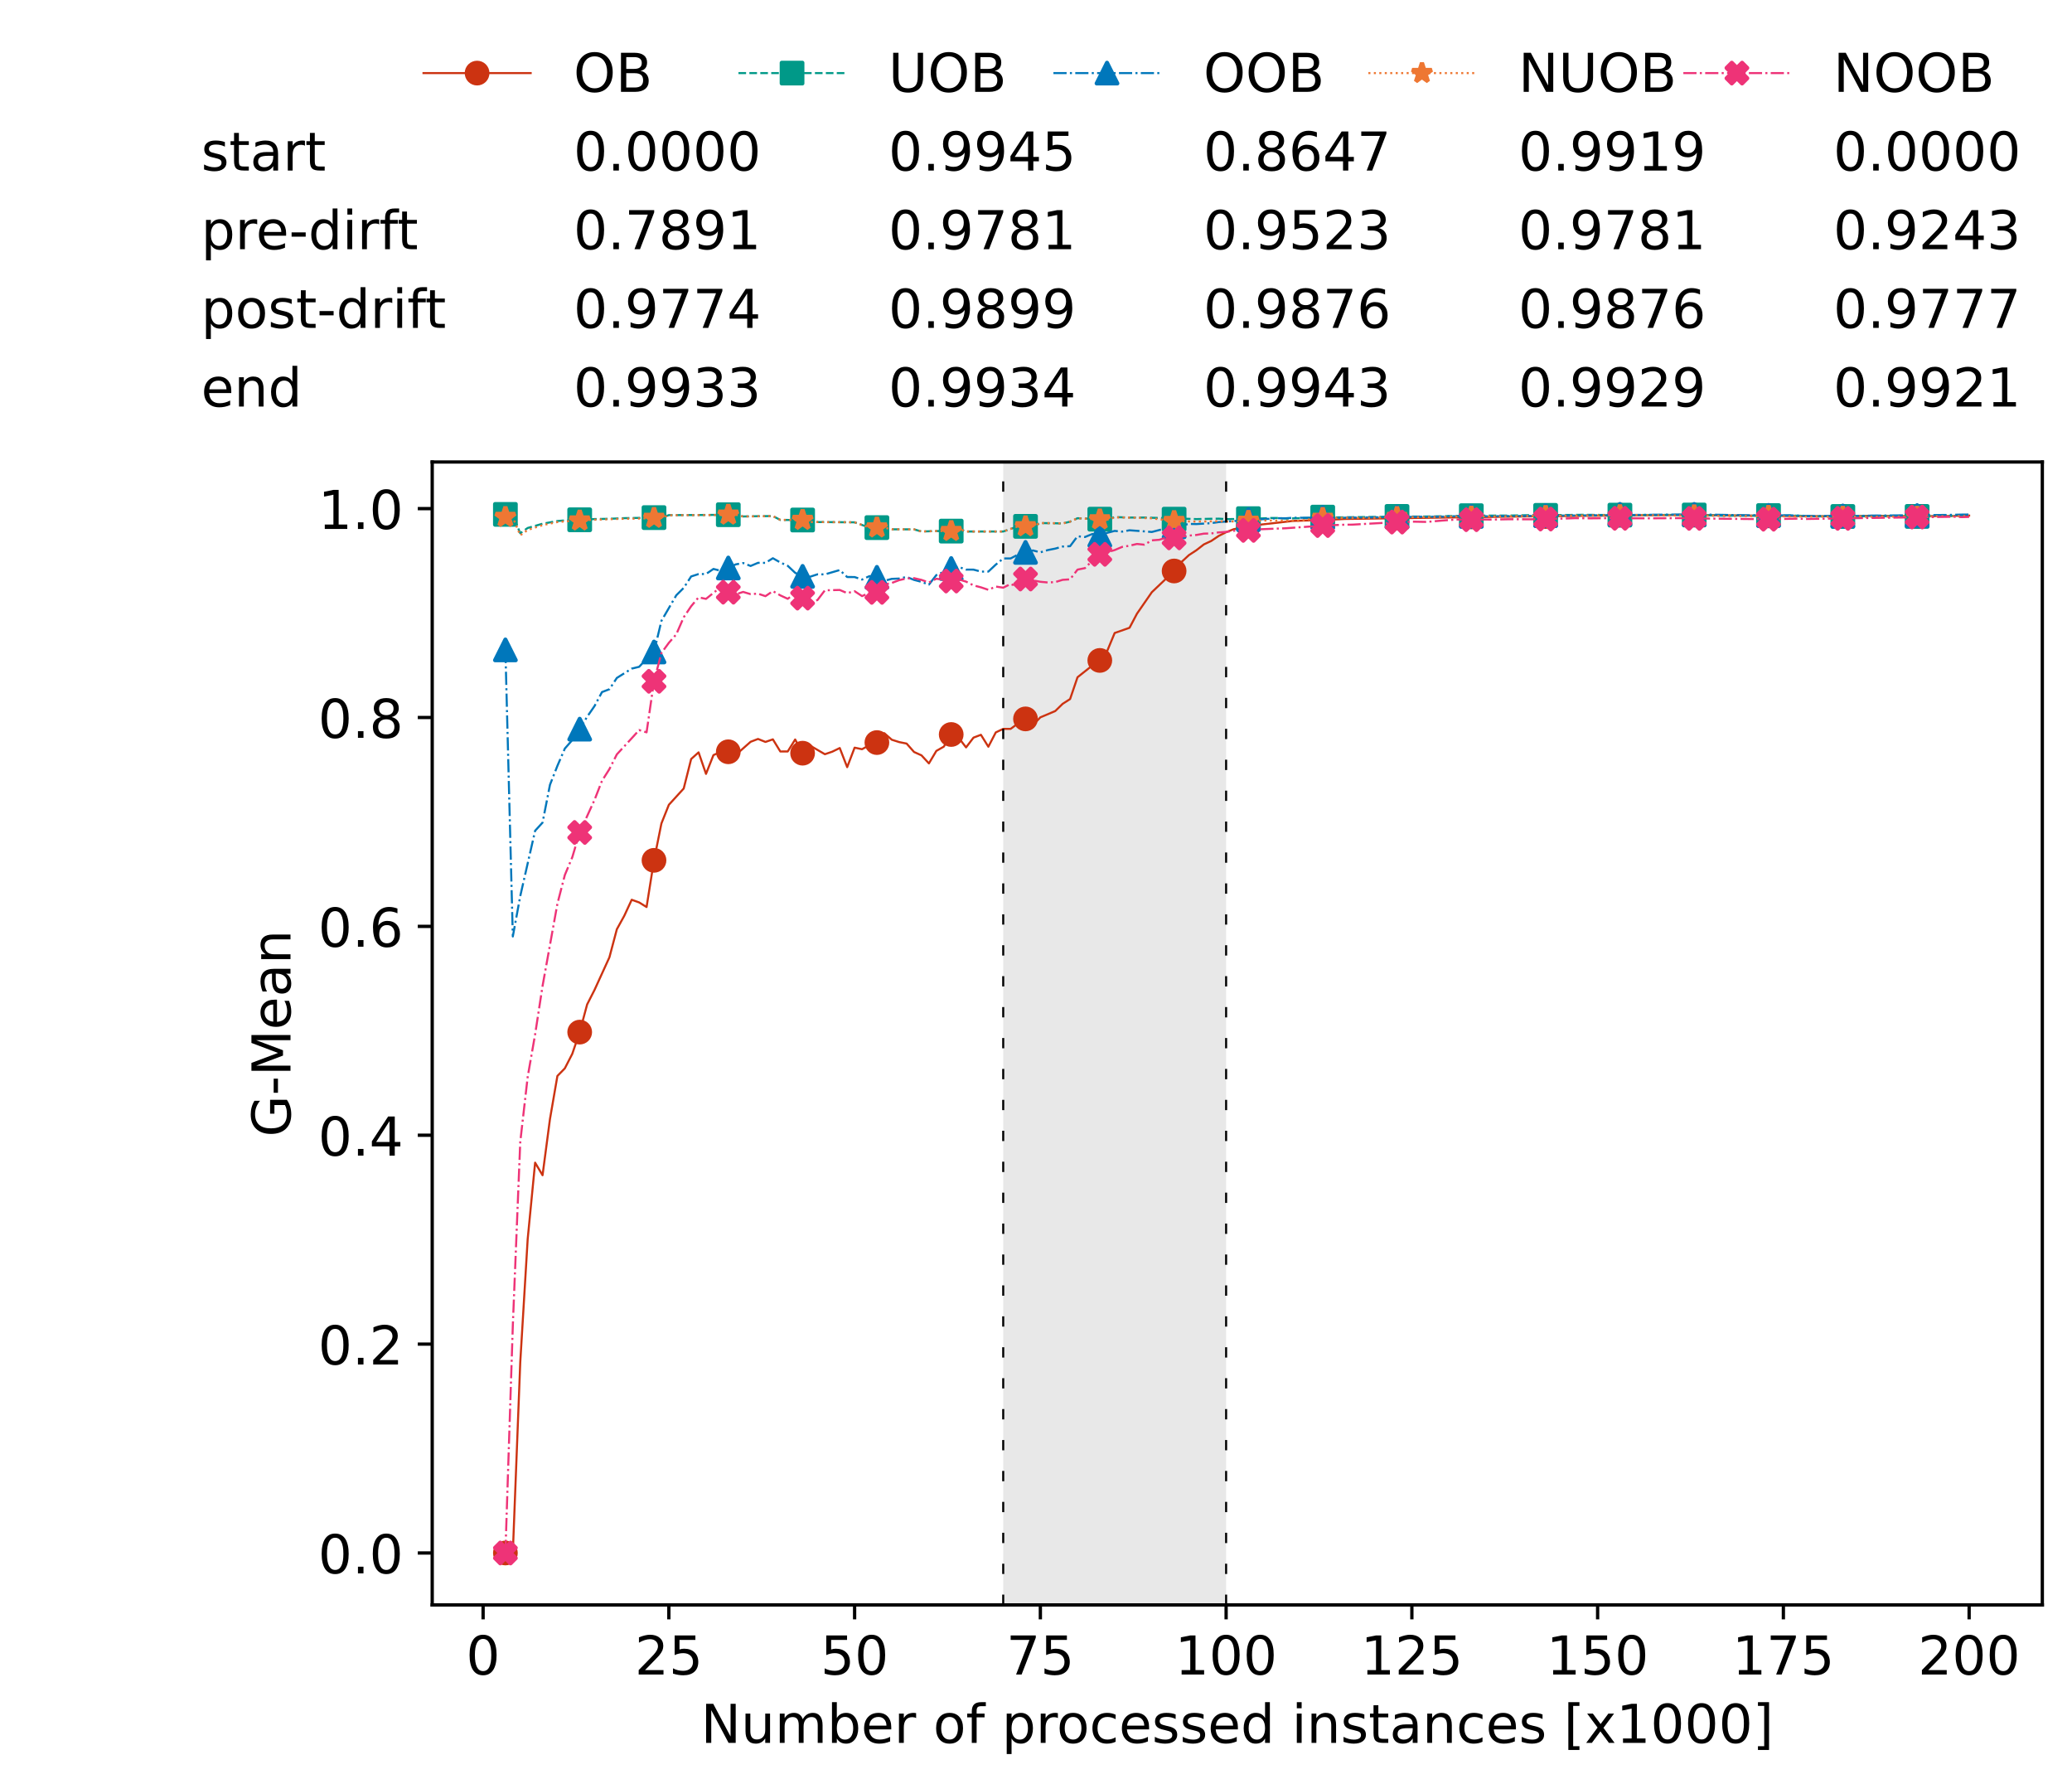 <?xml version="1.0" encoding="utf-8" standalone="no"?>
<!DOCTYPE svg PUBLIC "-//W3C//DTD SVG 1.1//EN"
  "http://www.w3.org/Graphics/SVG/1.1/DTD/svg11.dtd">
<!-- Created with matplotlib (https://matplotlib.org/) -->
<svg height="432.615pt" version="1.1" viewBox="0 0 502.65 432.615" width="502.65pt" xmlns="http://www.w3.org/2000/svg" xmlns:xlink="http://www.w3.org/1999/xlink">
 <defs>
  <style type="text/css">*{stroke-linecap:butt;stroke-linejoin:round;}</style>
 </defs>
 <g id="figure_1">
  <g id="patch_1">
   <path d="M 0 432.615 
L 502.65 432.615 
L 502.65 0 
L 0 0 
z
" style="fill:#ffffff;"/>
  </g>
  <g id="axes_1">
   <g id="patch_2">
    <path d="M 104.85 389.252 
L 495.45 389.252 
L 495.45 112.052 
L 104.85 112.052 
z
" style="fill:#ffffff;"/>
   </g>
   <g id="patch_3">
    <path clip-path="url(#pdd7bebbf99)" d="M 297.446 389.252 
L 297.446 112.052 
L 243.372 112.052 
L 243.372 389.252 
z
" style="fill:#d3d3d3;opacity:0.5;"/>
   </g>
   <g id="matplotlib.axis_1">
    <g id="xtick_1">
     <g id="line2d_1">
      <defs>
       <path d="M 0 0 
L 0 3.5 
" id="m988fcb1247" style="stroke:#000000;stroke-width:0.8;"/>
      </defs>
      <g>
       <use style="stroke:#000000;stroke-width:0.8;" x="117.197" xlink:href="#m988fcb1247" y="389.252"/>
      </g>
     </g>
     <g id="text_1">
      <!-- 0 -->
      <g transform="translate(113.061 406.13)scale(0.13 -0.13)">
       <defs>
        <path d="M 31.781 66.406 
Q 24.172 66.406 20.328 58.906 
Q 16.5 51.422 16.5 36.375 
Q 16.5 21.391 20.328 13.891 
Q 24.172 6.391 31.781 6.391 
Q 39.453 6.391 43.281 13.891 
Q 47.125 21.391 47.125 36.375 
Q 47.125 51.422 43.281 58.906 
Q 39.453 66.406 31.781 66.406 
z
M 31.781 74.219 
Q 44.047 74.219 50.516 64.516 
Q 56.984 54.828 56.984 36.375 
Q 56.984 17.969 50.516 8.266 
Q 44.047 -1.422 31.781 -1.422 
Q 19.531 -1.422 13.062 8.266 
Q 6.594 17.969 6.594 36.375 
Q 6.594 54.828 13.062 64.516 
Q 19.531 74.219 31.781 74.219 
z
" id="DejaVuSans-48"/>
       </defs>
       <use xlink:href="#DejaVuSans-48"/>
      </g>
     </g>
    </g>
    <g id="xtick_2">
     <g id="line2d_2">
      <g>
       <use style="stroke:#000000;stroke-width:0.8;" x="162.259" xlink:href="#m988fcb1247" y="389.252"/>
      </g>
     </g>
     <g id="text_2">
      <!-- 25 -->
      <g transform="translate(153.988 406.13)scale(0.13 -0.13)">
       <defs>
        <path d="M 19.188 8.297 
L 53.609 8.297 
L 53.609 0 
L 7.328 0 
L 7.328 8.297 
Q 12.938 14.109 22.625 23.891 
Q 32.328 33.688 34.812 36.531 
Q 39.547 41.844 41.422 45.531 
Q 43.312 49.219 43.312 52.781 
Q 43.312 58.594 39.234 62.25 
Q 35.156 65.922 28.609 65.922 
Q 23.969 65.922 18.812 64.312 
Q 13.672 62.703 7.812 59.422 
L 7.812 69.391 
Q 13.766 71.781 18.938 73 
Q 24.125 74.219 28.422 74.219 
Q 39.75 74.219 46.484 68.547 
Q 53.219 62.891 53.219 53.422 
Q 53.219 48.922 51.531 44.891 
Q 49.859 40.875 45.406 35.406 
Q 44.188 33.984 37.641 27.219 
Q 31.109 20.453 19.188 8.297 
z
" id="DejaVuSans-50"/>
        <path d="M 10.797 72.906 
L 49.516 72.906 
L 49.516 64.594 
L 19.828 64.594 
L 19.828 46.734 
Q 21.969 47.469 24.109 47.828 
Q 26.266 48.188 28.422 48.188 
Q 40.625 48.188 47.75 41.5 
Q 54.891 34.812 54.891 23.391 
Q 54.891 11.625 47.562 5.094 
Q 40.234 -1.422 26.906 -1.422 
Q 22.312 -1.422 17.547 -0.641 
Q 12.797 0.141 7.719 1.703 
L 7.719 11.625 
Q 12.109 9.234 16.797 8.062 
Q 21.484 6.891 26.703 6.891 
Q 35.156 6.891 40.078 11.328 
Q 45.016 15.766 45.016 23.391 
Q 45.016 31 40.078 35.438 
Q 35.156 39.891 26.703 39.891 
Q 22.75 39.891 18.812 39.016 
Q 14.891 38.141 10.797 36.281 
z
" id="DejaVuSans-53"/>
       </defs>
       <use xlink:href="#DejaVuSans-50"/>
       <use x="63.623" xlink:href="#DejaVuSans-53"/>
      </g>
     </g>
    </g>
    <g id="xtick_3">
     <g id="line2d_3">
      <g>
       <use style="stroke:#000000;stroke-width:0.8;" x="207.322" xlink:href="#m988fcb1247" y="389.252"/>
      </g>
     </g>
     <g id="text_3">
      <!-- 50 -->
      <g transform="translate(199.05 406.13)scale(0.13 -0.13)">
       <use xlink:href="#DejaVuSans-53"/>
       <use x="63.623" xlink:href="#DejaVuSans-48"/>
      </g>
     </g>
    </g>
    <g id="xtick_4">
     <g id="line2d_4">
      <g>
       <use style="stroke:#000000;stroke-width:0.8;" x="252.384" xlink:href="#m988fcb1247" y="389.252"/>
      </g>
     </g>
     <g id="text_4">
      <!-- 75 -->
      <g transform="translate(244.113 406.13)scale(0.13 -0.13)">
       <defs>
        <path d="M 8.203 72.906 
L 55.078 72.906 
L 55.078 68.703 
L 28.609 0 
L 18.312 0 
L 43.219 64.594 
L 8.203 64.594 
z
" id="DejaVuSans-55"/>
       </defs>
       <use xlink:href="#DejaVuSans-55"/>
       <use x="63.623" xlink:href="#DejaVuSans-53"/>
      </g>
     </g>
    </g>
    <g id="xtick_5">
     <g id="line2d_5">
      <g>
       <use style="stroke:#000000;stroke-width:0.8;" x="297.446" xlink:href="#m988fcb1247" y="389.252"/>
      </g>
     </g>
     <g id="text_5">
      <!-- 100 -->
      <g transform="translate(285.039 406.13)scale(0.13 -0.13)">
       <defs>
        <path d="M 12.406 8.297 
L 28.516 8.297 
L 28.516 63.922 
L 10.984 60.406 
L 10.984 69.391 
L 28.422 72.906 
L 38.281 72.906 
L 38.281 8.297 
L 54.391 8.297 
L 54.391 0 
L 12.406 0 
z
" id="DejaVuSans-49"/>
       </defs>
       <use xlink:href="#DejaVuSans-49"/>
       <use x="63.623" xlink:href="#DejaVuSans-48"/>
       <use x="127.246" xlink:href="#DejaVuSans-48"/>
      </g>
     </g>
    </g>
    <g id="xtick_6">
     <g id="line2d_6">
      <g>
       <use style="stroke:#000000;stroke-width:0.8;" x="342.509" xlink:href="#m988fcb1247" y="389.252"/>
      </g>
     </g>
     <g id="text_6">
      <!-- 125 -->
      <g transform="translate(330.102 406.13)scale(0.13 -0.13)">
       <use xlink:href="#DejaVuSans-49"/>
       <use x="63.623" xlink:href="#DejaVuSans-50"/>
       <use x="127.246" xlink:href="#DejaVuSans-53"/>
      </g>
     </g>
    </g>
    <g id="xtick_7">
     <g id="line2d_7">
      <g>
       <use style="stroke:#000000;stroke-width:0.8;" x="387.571" xlink:href="#m988fcb1247" y="389.252"/>
      </g>
     </g>
     <g id="text_7">
      <!-- 150 -->
      <g transform="translate(375.164 406.13)scale(0.13 -0.13)">
       <use xlink:href="#DejaVuSans-49"/>
       <use x="63.623" xlink:href="#DejaVuSans-53"/>
       <use x="127.246" xlink:href="#DejaVuSans-48"/>
      </g>
     </g>
    </g>
    <g id="xtick_8">
     <g id="line2d_8">
      <g>
       <use style="stroke:#000000;stroke-width:0.8;" x="432.633" xlink:href="#m988fcb1247" y="389.252"/>
      </g>
     </g>
     <g id="text_8">
      <!-- 175 -->
      <g transform="translate(420.226 406.13)scale(0.13 -0.13)">
       <use xlink:href="#DejaVuSans-49"/>
       <use x="63.623" xlink:href="#DejaVuSans-55"/>
       <use x="127.246" xlink:href="#DejaVuSans-53"/>
      </g>
     </g>
    </g>
    <g id="xtick_9">
     <g id="line2d_9">
      <g>
       <use style="stroke:#000000;stroke-width:0.8;" x="477.695" xlink:href="#m988fcb1247" y="389.252"/>
      </g>
     </g>
     <g id="text_9">
      <!-- 200 -->
      <g transform="translate(465.289 406.13)scale(0.13 -0.13)">
       <use xlink:href="#DejaVuSans-50"/>
       <use x="63.623" xlink:href="#DejaVuSans-48"/>
       <use x="127.246" xlink:href="#DejaVuSans-48"/>
      </g>
     </g>
    </g>
    <g id="text_10">
     <!-- Number of processed instances [x1000] -->
     <g transform="translate(170.025 422.711)scale(0.13 -0.13)">
      <defs>
       <path d="M 9.812 72.906 
L 23.094 72.906 
L 55.422 11.922 
L 55.422 72.906 
L 64.984 72.906 
L 64.984 0 
L 51.703 0 
L 19.391 60.984 
L 19.391 0 
L 9.812 0 
z
" id="DejaVuSans-78"/>
       <path d="M 8.5 21.578 
L 8.5 54.688 
L 17.484 54.688 
L 17.484 21.922 
Q 17.484 14.156 20.5 10.266 
Q 23.531 6.391 29.594 6.391 
Q 36.859 6.391 41.078 11.031 
Q 45.312 15.672 45.312 23.688 
L 45.312 54.688 
L 54.297 54.688 
L 54.297 0 
L 45.312 0 
L 45.312 8.406 
Q 42.047 3.422 37.719 1 
Q 33.406 -1.422 27.688 -1.422 
Q 18.266 -1.422 13.375 4.438 
Q 8.5 10.297 8.5 21.578 
z
M 31.109 56 
z
" id="DejaVuSans-117"/>
       <path d="M 52 44.188 
Q 55.375 50.25 60.062 53.125 
Q 64.75 56 71.094 56 
Q 79.641 56 84.281 50.016 
Q 88.922 44.047 88.922 33.016 
L 88.922 0 
L 79.891 0 
L 79.891 32.719 
Q 79.891 40.578 77.094 44.375 
Q 74.312 48.188 68.609 48.188 
Q 61.625 48.188 57.562 43.547 
Q 53.516 38.922 53.516 30.906 
L 53.516 0 
L 44.484 0 
L 44.484 32.719 
Q 44.484 40.625 41.703 44.406 
Q 38.922 48.188 33.109 48.188 
Q 26.219 48.188 22.156 43.531 
Q 18.109 38.875 18.109 30.906 
L 18.109 0 
L 9.078 0 
L 9.078 54.688 
L 18.109 54.688 
L 18.109 46.188 
Q 21.188 51.219 25.484 53.609 
Q 29.781 56 35.688 56 
Q 41.656 56 45.828 52.969 
Q 50 49.953 52 44.188 
z
" id="DejaVuSans-109"/>
       <path d="M 48.688 27.297 
Q 48.688 37.203 44.609 42.844 
Q 40.531 48.484 33.406 48.484 
Q 26.266 48.484 22.188 42.844 
Q 18.109 37.203 18.109 27.297 
Q 18.109 17.391 22.188 11.75 
Q 26.266 6.109 33.406 6.109 
Q 40.531 6.109 44.609 11.75 
Q 48.688 17.391 48.688 27.297 
z
M 18.109 46.391 
Q 20.953 51.266 25.266 53.625 
Q 29.594 56 35.594 56 
Q 45.562 56 51.781 48.094 
Q 58.016 40.188 58.016 27.297 
Q 58.016 14.406 51.781 6.484 
Q 45.562 -1.422 35.594 -1.422 
Q 29.594 -1.422 25.266 0.953 
Q 20.953 3.328 18.109 8.203 
L 18.109 0 
L 9.078 0 
L 9.078 75.984 
L 18.109 75.984 
z
" id="DejaVuSans-98"/>
       <path d="M 56.203 29.594 
L 56.203 25.203 
L 14.891 25.203 
Q 15.484 15.922 20.484 11.062 
Q 25.484 6.203 34.422 6.203 
Q 39.594 6.203 44.453 7.469 
Q 49.312 8.734 54.109 11.281 
L 54.109 2.781 
Q 49.266 0.734 44.188 -0.344 
Q 39.109 -1.422 33.891 -1.422 
Q 20.797 -1.422 13.156 6.188 
Q 5.516 13.812 5.516 26.812 
Q 5.516 40.234 12.766 48.109 
Q 20.016 56 32.328 56 
Q 43.359 56 49.781 48.891 
Q 56.203 41.797 56.203 29.594 
z
M 47.219 32.234 
Q 47.125 39.594 43.094 43.984 
Q 39.062 48.391 32.422 48.391 
Q 24.906 48.391 20.391 44.141 
Q 15.875 39.891 15.188 32.172 
z
" id="DejaVuSans-101"/>
       <path d="M 41.109 46.297 
Q 39.594 47.172 37.812 47.578 
Q 36.031 48 33.891 48 
Q 26.266 48 22.188 43.047 
Q 18.109 38.094 18.109 28.812 
L 18.109 0 
L 9.078 0 
L 9.078 54.688 
L 18.109 54.688 
L 18.109 46.188 
Q 20.953 51.172 25.484 53.578 
Q 30.031 56 36.531 56 
Q 37.453 56 38.578 55.875 
Q 39.703 55.766 41.062 55.516 
z
" id="DejaVuSans-114"/>
       <path id="DejaVuSans-32"/>
       <path d="M 30.609 48.391 
Q 23.391 48.391 19.188 42.75 
Q 14.984 37.109 14.984 27.297 
Q 14.984 17.484 19.156 11.844 
Q 23.344 6.203 30.609 6.203 
Q 37.797 6.203 41.984 11.859 
Q 46.188 17.531 46.188 27.297 
Q 46.188 37.016 41.984 42.703 
Q 37.797 48.391 30.609 48.391 
z
M 30.609 56 
Q 42.328 56 49.016 48.375 
Q 55.719 40.766 55.719 27.297 
Q 55.719 13.875 49.016 6.219 
Q 42.328 -1.422 30.609 -1.422 
Q 18.844 -1.422 12.172 6.219 
Q 5.516 13.875 5.516 27.297 
Q 5.516 40.766 12.172 48.375 
Q 18.844 56 30.609 56 
z
" id="DejaVuSans-111"/>
       <path d="M 37.109 75.984 
L 37.109 68.5 
L 28.516 68.5 
Q 23.688 68.5 21.797 66.547 
Q 19.922 64.594 19.922 59.516 
L 19.922 54.688 
L 34.719 54.688 
L 34.719 47.703 
L 19.922 47.703 
L 19.922 0 
L 10.891 0 
L 10.891 47.703 
L 2.297 47.703 
L 2.297 54.688 
L 10.891 54.688 
L 10.891 58.5 
Q 10.891 67.625 15.141 71.797 
Q 19.391 75.984 28.609 75.984 
z
" id="DejaVuSans-102"/>
       <path d="M 18.109 8.203 
L 18.109 -20.797 
L 9.078 -20.797 
L 9.078 54.688 
L 18.109 54.688 
L 18.109 46.391 
Q 20.953 51.266 25.266 53.625 
Q 29.594 56 35.594 56 
Q 45.562 56 51.781 48.094 
Q 58.016 40.188 58.016 27.297 
Q 58.016 14.406 51.781 6.484 
Q 45.562 -1.422 35.594 -1.422 
Q 29.594 -1.422 25.266 0.953 
Q 20.953 3.328 18.109 8.203 
z
M 48.688 27.297 
Q 48.688 37.203 44.609 42.844 
Q 40.531 48.484 33.406 48.484 
Q 26.266 48.484 22.188 42.844 
Q 18.109 37.203 18.109 27.297 
Q 18.109 17.391 22.188 11.75 
Q 26.266 6.109 33.406 6.109 
Q 40.531 6.109 44.609 11.75 
Q 48.688 17.391 48.688 27.297 
z
" id="DejaVuSans-112"/>
       <path d="M 48.781 52.594 
L 48.781 44.188 
Q 44.969 46.297 41.141 47.344 
Q 37.312 48.391 33.406 48.391 
Q 24.656 48.391 19.812 42.844 
Q 14.984 37.312 14.984 27.297 
Q 14.984 17.281 19.812 11.734 
Q 24.656 6.203 33.406 6.203 
Q 37.312 6.203 41.141 7.25 
Q 44.969 8.297 48.781 10.406 
L 48.781 2.094 
Q 45.016 0.344 40.984 -0.531 
Q 36.969 -1.422 32.422 -1.422 
Q 20.062 -1.422 12.781 6.344 
Q 5.516 14.109 5.516 27.297 
Q 5.516 40.672 12.859 48.328 
Q 20.219 56 33.016 56 
Q 37.156 56 41.109 55.141 
Q 45.062 54.297 48.781 52.594 
z
" id="DejaVuSans-99"/>
       <path d="M 44.281 53.078 
L 44.281 44.578 
Q 40.484 46.531 36.375 47.5 
Q 32.281 48.484 27.875 48.484 
Q 21.188 48.484 17.844 46.438 
Q 14.5 44.391 14.5 40.281 
Q 14.5 37.156 16.891 35.375 
Q 19.281 33.594 26.516 31.984 
L 29.594 31.297 
Q 39.156 29.25 43.188 25.516 
Q 47.219 21.781 47.219 15.094 
Q 47.219 7.469 41.188 3.016 
Q 35.156 -1.422 24.609 -1.422 
Q 20.219 -1.422 15.453 -0.562 
Q 10.688 0.297 5.422 2 
L 5.422 11.281 
Q 10.406 8.688 15.234 7.391 
Q 20.062 6.109 24.812 6.109 
Q 31.156 6.109 34.562 8.281 
Q 37.984 10.453 37.984 14.406 
Q 37.984 18.062 35.516 20.016 
Q 33.062 21.969 24.703 23.781 
L 21.578 24.516 
Q 13.234 26.266 9.516 29.906 
Q 5.812 33.547 5.812 39.891 
Q 5.812 47.609 11.281 51.797 
Q 16.75 56 26.812 56 
Q 31.781 56 36.172 55.266 
Q 40.578 54.547 44.281 53.078 
z
" id="DejaVuSans-115"/>
       <path d="M 45.406 46.391 
L 45.406 75.984 
L 54.391 75.984 
L 54.391 0 
L 45.406 0 
L 45.406 8.203 
Q 42.578 3.328 38.25 0.953 
Q 33.938 -1.422 27.875 -1.422 
Q 17.969 -1.422 11.734 6.484 
Q 5.516 14.406 5.516 27.297 
Q 5.516 40.188 11.734 48.094 
Q 17.969 56 27.875 56 
Q 33.938 56 38.25 53.625 
Q 42.578 51.266 45.406 46.391 
z
M 14.797 27.297 
Q 14.797 17.391 18.875 11.75 
Q 22.953 6.109 30.078 6.109 
Q 37.203 6.109 41.297 11.75 
Q 45.406 17.391 45.406 27.297 
Q 45.406 37.203 41.297 42.844 
Q 37.203 48.484 30.078 48.484 
Q 22.953 48.484 18.875 42.844 
Q 14.797 37.203 14.797 27.297 
z
" id="DejaVuSans-100"/>
       <path d="M 9.422 54.688 
L 18.406 54.688 
L 18.406 0 
L 9.422 0 
z
M 9.422 75.984 
L 18.406 75.984 
L 18.406 64.594 
L 9.422 64.594 
z
" id="DejaVuSans-105"/>
       <path d="M 54.891 33.016 
L 54.891 0 
L 45.906 0 
L 45.906 32.719 
Q 45.906 40.484 42.875 44.328 
Q 39.844 48.188 33.797 48.188 
Q 26.516 48.188 22.312 43.547 
Q 18.109 38.922 18.109 30.906 
L 18.109 0 
L 9.078 0 
L 9.078 54.688 
L 18.109 54.688 
L 18.109 46.188 
Q 21.344 51.125 25.703 53.562 
Q 30.078 56 35.797 56 
Q 45.219 56 50.047 50.172 
Q 54.891 44.344 54.891 33.016 
z
" id="DejaVuSans-110"/>
       <path d="M 18.312 70.219 
L 18.312 54.688 
L 36.812 54.688 
L 36.812 47.703 
L 18.312 47.703 
L 18.312 18.016 
Q 18.312 11.328 20.141 9.422 
Q 21.969 7.516 27.594 7.516 
L 36.812 7.516 
L 36.812 0 
L 27.594 0 
Q 17.188 0 13.234 3.875 
Q 9.281 7.766 9.281 18.016 
L 9.281 47.703 
L 2.688 47.703 
L 2.688 54.688 
L 9.281 54.688 
L 9.281 70.219 
z
" id="DejaVuSans-116"/>
       <path d="M 34.281 27.484 
Q 23.391 27.484 19.188 25 
Q 14.984 22.516 14.984 16.5 
Q 14.984 11.719 18.141 8.906 
Q 21.297 6.109 26.703 6.109 
Q 34.188 6.109 38.703 11.406 
Q 43.219 16.703 43.219 25.484 
L 43.219 27.484 
z
M 52.203 31.203 
L 52.203 0 
L 43.219 0 
L 43.219 8.297 
Q 40.141 3.328 35.547 0.953 
Q 30.953 -1.422 24.312 -1.422 
Q 15.922 -1.422 10.953 3.297 
Q 6 8.016 6 15.922 
Q 6 25.141 12.172 29.828 
Q 18.359 34.516 30.609 34.516 
L 43.219 34.516 
L 43.219 35.406 
Q 43.219 41.609 39.141 45 
Q 35.062 48.391 27.688 48.391 
Q 23 48.391 18.547 47.266 
Q 14.109 46.141 10.016 43.891 
L 10.016 52.203 
Q 14.938 54.109 19.578 55.047 
Q 24.219 56 28.609 56 
Q 40.484 56 46.344 49.844 
Q 52.203 43.703 52.203 31.203 
z
" id="DejaVuSans-97"/>
       <path d="M 8.594 75.984 
L 29.297 75.984 
L 29.297 69 
L 17.578 69 
L 17.578 -6.203 
L 29.297 -6.203 
L 29.297 -13.188 
L 8.594 -13.188 
z
" id="DejaVuSans-91"/>
       <path d="M 54.891 54.688 
L 35.109 28.078 
L 55.906 0 
L 45.312 0 
L 29.391 21.484 
L 13.484 0 
L 2.875 0 
L 24.125 28.609 
L 4.688 54.688 
L 15.281 54.688 
L 29.781 35.203 
L 44.281 54.688 
z
" id="DejaVuSans-120"/>
       <path d="M 30.422 75.984 
L 30.422 -13.188 
L 9.719 -13.188 
L 9.719 -6.203 
L 21.391 -6.203 
L 21.391 69 
L 9.719 69 
L 9.719 75.984 
z
" id="DejaVuSans-93"/>
      </defs>
      <use xlink:href="#DejaVuSans-78"/>
      <use x="74.805" xlink:href="#DejaVuSans-117"/>
      <use x="138.184" xlink:href="#DejaVuSans-109"/>
      <use x="235.596" xlink:href="#DejaVuSans-98"/>
      <use x="299.072" xlink:href="#DejaVuSans-101"/>
      <use x="360.596" xlink:href="#DejaVuSans-114"/>
      <use x="401.709" xlink:href="#DejaVuSans-32"/>
      <use x="433.496" xlink:href="#DejaVuSans-111"/>
      <use x="494.678" xlink:href="#DejaVuSans-102"/>
      <use x="529.883" xlink:href="#DejaVuSans-32"/>
      <use x="561.67" xlink:href="#DejaVuSans-112"/>
      <use x="625.146" xlink:href="#DejaVuSans-114"/>
      <use x="664.01" xlink:href="#DejaVuSans-111"/>
      <use x="725.191" xlink:href="#DejaVuSans-99"/>
      <use x="780.172" xlink:href="#DejaVuSans-101"/>
      <use x="841.695" xlink:href="#DejaVuSans-115"/>
      <use x="893.795" xlink:href="#DejaVuSans-115"/>
      <use x="945.895" xlink:href="#DejaVuSans-101"/>
      <use x="1007.418" xlink:href="#DejaVuSans-100"/>
      <use x="1070.895" xlink:href="#DejaVuSans-32"/>
      <use x="1102.682" xlink:href="#DejaVuSans-105"/>
      <use x="1130.465" xlink:href="#DejaVuSans-110"/>
      <use x="1193.844" xlink:href="#DejaVuSans-115"/>
      <use x="1245.943" xlink:href="#DejaVuSans-116"/>
      <use x="1285.152" xlink:href="#DejaVuSans-97"/>
      <use x="1346.432" xlink:href="#DejaVuSans-110"/>
      <use x="1409.811" xlink:href="#DejaVuSans-99"/>
      <use x="1464.791" xlink:href="#DejaVuSans-101"/>
      <use x="1526.314" xlink:href="#DejaVuSans-115"/>
      <use x="1578.414" xlink:href="#DejaVuSans-32"/>
      <use x="1610.201" xlink:href="#DejaVuSans-91"/>
      <use x="1649.215" xlink:href="#DejaVuSans-120"/>
      <use x="1708.395" xlink:href="#DejaVuSans-49"/>
      <use x="1772.018" xlink:href="#DejaVuSans-48"/>
      <use x="1835.641" xlink:href="#DejaVuSans-48"/>
      <use x="1899.264" xlink:href="#DejaVuSans-48"/>
      <use x="1962.887" xlink:href="#DejaVuSans-93"/>
     </g>
    </g>
   </g>
   <g id="matplotlib.axis_2">
    <g id="ytick_1">
     <g id="line2d_10">
      <defs>
       <path d="M 0 0 
L -3.5 0 
" id="m0be58e6336" style="stroke:#000000;stroke-width:0.8;"/>
      </defs>
      <g>
       <use style="stroke:#000000;stroke-width:0.8;" x="104.85" xlink:href="#m0be58e6336" y="376.652"/>
      </g>
     </g>
     <g id="text_11">
      <!-- 0.0 -->
      <g transform="translate(77.176 381.591)scale(0.13 -0.13)">
       <defs>
        <path d="M 10.688 12.406 
L 21 12.406 
L 21 0 
L 10.688 0 
z
" id="DejaVuSans-46"/>
       </defs>
       <use xlink:href="#DejaVuSans-48"/>
       <use x="63.623" xlink:href="#DejaVuSans-46"/>
       <use x="95.41" xlink:href="#DejaVuSans-48"/>
      </g>
     </g>
    </g>
    <g id="ytick_2">
     <g id="line2d_11">
      <g>
       <use style="stroke:#000000;stroke-width:0.8;" x="104.85" xlink:href="#m0be58e6336" y="325.993"/>
      </g>
     </g>
     <g id="text_12">
      <!-- 0.2 -->
      <g transform="translate(77.176 330.932)scale(0.13 -0.13)">
       <use xlink:href="#DejaVuSans-48"/>
       <use x="63.623" xlink:href="#DejaVuSans-46"/>
       <use x="95.41" xlink:href="#DejaVuSans-50"/>
      </g>
     </g>
    </g>
    <g id="ytick_3">
     <g id="line2d_12">
      <g>
       <use style="stroke:#000000;stroke-width:0.8;" x="104.85" xlink:href="#m0be58e6336" y="275.333"/>
      </g>
     </g>
     <g id="text_13">
      <!-- 0.4 -->
      <g transform="translate(77.176 280.272)scale(0.13 -0.13)">
       <defs>
        <path d="M 37.797 64.312 
L 12.891 25.391 
L 37.797 25.391 
z
M 35.203 72.906 
L 47.609 72.906 
L 47.609 25.391 
L 58.016 25.391 
L 58.016 17.188 
L 47.609 17.188 
L 47.609 0 
L 37.797 0 
L 37.797 17.188 
L 4.891 17.188 
L 4.891 26.703 
z
" id="DejaVuSans-52"/>
       </defs>
       <use xlink:href="#DejaVuSans-48"/>
       <use x="63.623" xlink:href="#DejaVuSans-46"/>
       <use x="95.41" xlink:href="#DejaVuSans-52"/>
      </g>
     </g>
    </g>
    <g id="ytick_4">
     <g id="line2d_13">
      <g>
       <use style="stroke:#000000;stroke-width:0.8;" x="104.85" xlink:href="#m0be58e6336" y="224.674"/>
      </g>
     </g>
     <g id="text_14">
      <!-- 0.6 -->
      <g transform="translate(77.176 229.613)scale(0.13 -0.13)">
       <defs>
        <path d="M 33.016 40.375 
Q 26.375 40.375 22.484 35.828 
Q 18.609 31.297 18.609 23.391 
Q 18.609 15.531 22.484 10.953 
Q 26.375 6.391 33.016 6.391 
Q 39.656 6.391 43.531 10.953 
Q 47.406 15.531 47.406 23.391 
Q 47.406 31.297 43.531 35.828 
Q 39.656 40.375 33.016 40.375 
z
M 52.594 71.297 
L 52.594 62.312 
Q 48.875 64.062 45.094 64.984 
Q 41.312 65.922 37.594 65.922 
Q 27.828 65.922 22.672 59.328 
Q 17.531 52.734 16.797 39.406 
Q 19.672 43.656 24.016 45.922 
Q 28.375 48.188 33.594 48.188 
Q 44.578 48.188 50.953 41.516 
Q 57.328 34.859 57.328 23.391 
Q 57.328 12.156 50.688 5.359 
Q 44.047 -1.422 33.016 -1.422 
Q 20.359 -1.422 13.672 8.266 
Q 6.984 17.969 6.984 36.375 
Q 6.984 53.656 15.188 63.938 
Q 23.391 74.219 37.203 74.219 
Q 40.922 74.219 44.703 73.484 
Q 48.484 72.75 52.594 71.297 
z
" id="DejaVuSans-54"/>
       </defs>
       <use xlink:href="#DejaVuSans-48"/>
       <use x="63.623" xlink:href="#DejaVuSans-46"/>
       <use x="95.41" xlink:href="#DejaVuSans-54"/>
      </g>
     </g>
    </g>
    <g id="ytick_5">
     <g id="line2d_14">
      <g>
       <use style="stroke:#000000;stroke-width:0.8;" x="104.85" xlink:href="#m0be58e6336" y="174.015"/>
      </g>
     </g>
     <g id="text_15">
      <!-- 0.8 -->
      <g transform="translate(77.176 178.954)scale(0.13 -0.13)">
       <defs>
        <path d="M 31.781 34.625 
Q 24.75 34.625 20.719 30.859 
Q 16.703 27.094 16.703 20.516 
Q 16.703 13.922 20.719 10.156 
Q 24.75 6.391 31.781 6.391 
Q 38.812 6.391 42.859 10.172 
Q 46.922 13.969 46.922 20.516 
Q 46.922 27.094 42.891 30.859 
Q 38.875 34.625 31.781 34.625 
z
M 21.922 38.812 
Q 15.578 40.375 12.031 44.719 
Q 8.5 49.078 8.5 55.328 
Q 8.5 64.062 14.719 69.141 
Q 20.953 74.219 31.781 74.219 
Q 42.672 74.219 48.875 69.141 
Q 55.078 64.062 55.078 55.328 
Q 55.078 49.078 51.531 44.719 
Q 48 40.375 41.703 38.812 
Q 48.828 37.156 52.797 32.312 
Q 56.781 27.484 56.781 20.516 
Q 56.781 9.906 50.312 4.234 
Q 43.844 -1.422 31.781 -1.422 
Q 19.734 -1.422 13.25 4.234 
Q 6.781 9.906 6.781 20.516 
Q 6.781 27.484 10.781 32.312 
Q 14.797 37.156 21.922 38.812 
z
M 18.312 54.391 
Q 18.312 48.734 21.844 45.562 
Q 25.391 42.391 31.781 42.391 
Q 38.141 42.391 41.719 45.562 
Q 45.312 48.734 45.312 54.391 
Q 45.312 60.062 41.719 63.234 
Q 38.141 66.406 31.781 66.406 
Q 25.391 66.406 21.844 63.234 
Q 18.312 60.062 18.312 54.391 
z
" id="DejaVuSans-56"/>
       </defs>
       <use xlink:href="#DejaVuSans-48"/>
       <use x="63.623" xlink:href="#DejaVuSans-46"/>
       <use x="95.41" xlink:href="#DejaVuSans-56"/>
      </g>
     </g>
    </g>
    <g id="ytick_6">
     <g id="line2d_15">
      <g>
       <use style="stroke:#000000;stroke-width:0.8;" x="104.85" xlink:href="#m0be58e6336" y="123.356"/>
      </g>
     </g>
     <g id="text_16">
      <!-- 1.0 -->
      <g transform="translate(77.176 128.295)scale(0.13 -0.13)">
       <use xlink:href="#DejaVuSans-49"/>
       <use x="63.623" xlink:href="#DejaVuSans-46"/>
       <use x="95.41" xlink:href="#DejaVuSans-48"/>
      </g>
     </g>
    </g>
    <g id="text_17">
     <!-- G-Mean -->
     <g transform="translate(70.472 275.744)rotate(-90)scale(0.13 -0.13)">
      <defs>
       <path d="M 59.516 10.406 
L 59.516 29.984 
L 43.406 29.984 
L 43.406 38.094 
L 69.281 38.094 
L 69.281 6.781 
Q 63.578 2.734 56.688 0.656 
Q 49.812 -1.422 42 -1.422 
Q 24.906 -1.422 15.25 8.562 
Q 5.609 18.562 5.609 36.375 
Q 5.609 54.25 15.25 64.234 
Q 24.906 74.219 42 74.219 
Q 49.125 74.219 55.547 72.453 
Q 61.969 70.703 67.391 67.281 
L 67.391 56.781 
Q 61.922 61.422 55.766 63.766 
Q 49.609 66.109 42.828 66.109 
Q 29.438 66.109 22.719 58.641 
Q 16.016 51.172 16.016 36.375 
Q 16.016 21.625 22.719 14.156 
Q 29.438 6.688 42.828 6.688 
Q 48.047 6.688 52.141 7.594 
Q 56.25 8.5 59.516 10.406 
z
" id="DejaVuSans-71"/>
       <path d="M 4.891 31.391 
L 31.203 31.391 
L 31.203 23.391 
L 4.891 23.391 
z
" id="DejaVuSans-45"/>
       <path d="M 9.812 72.906 
L 24.516 72.906 
L 43.109 23.297 
L 61.812 72.906 
L 76.516 72.906 
L 76.516 0 
L 66.891 0 
L 66.891 64.016 
L 48.094 14.016 
L 38.188 14.016 
L 19.391 64.016 
L 19.391 0 
L 9.812 0 
z
" id="DejaVuSans-77"/>
      </defs>
      <use xlink:href="#DejaVuSans-71"/>
      <use x="77.49" xlink:href="#DejaVuSans-45"/>
      <use x="113.574" xlink:href="#DejaVuSans-77"/>
      <use x="199.854" xlink:href="#DejaVuSans-101"/>
      <use x="261.377" xlink:href="#DejaVuSans-97"/>
      <use x="322.656" xlink:href="#DejaVuSans-110"/>
     </g>
    </g>
   </g>
   <g id="line2d_16"/>
   <g id="line2d_17"/>
   <g id="line2d_18"/>
   <g id="line2d_19"/>
   <g id="line2d_20"/>
   <g id="line2d_21">
    <path clip-path="url(#pdd7bebbf99)" d="M 122.605 376.652 
L 124.407 376.652 
L 126.21 330.406 
L 128.012 300.512 
L 129.815 281.985 
L 131.617 285.034 
L 133.419 271.398 
L 135.222 260.955 
L 137.024 259.112 
L 138.827 255.6 
L 140.629 250.322 
L 142.432 243.615 
L 144.234 240.078 
L 147.839 232.179 
L 149.642 225.378 
L 151.444 222.111 
L 153.247 218.223 
L 155.049 218.868 
L 156.852 219.988 
L 158.654 208.66 
L 160.457 199.709 
L 162.259 195.19 
L 165.864 191.239 
L 167.667 184.089 
L 169.469 182.475 
L 171.272 187.693 
L 173.074 183.138 
L 174.877 182.328 
L 176.679 182.332 
L 178.482 183.099 
L 182.087 179.912 
L 183.889 179.221 
L 185.692 179.945 
L 187.494 179.318 
L 189.297 182.257 
L 191.099 182.253 
L 192.902 179.35 
L 194.704 182.672 
L 196.507 180.822 
L 200.112 182.924 
L 201.914 182.303 
L 203.717 181.424 
L 205.519 186.063 
L 207.322 181.333 
L 209.124 181.708 
L 210.927 180.716 
L 212.729 180.098 
L 214.532 177.825 
L 216.334 179.407 
L 218.137 179.98 
L 219.939 180.343 
L 221.742 182.383 
L 223.544 183.197 
L 225.347 185.151 
L 227.149 182.122 
L 228.952 181.092 
L 230.754 178.14 
L 232.557 178.929 
L 234.359 181.268 
L 236.162 178.902 
L 237.964 178.214 
L 239.767 181.106 
L 241.569 177.63 
L 243.372 176.775 
L 245.174 176.775 
L 246.976 175.453 
L 248.779 174.358 
L 250.581 175.865 
L 252.384 173.98 
L 255.989 172.455 
L 257.791 170.703 
L 259.594 169.545 
L 261.396 164.256 
L 265.001 161.392 
L 266.804 160.176 
L 268.606 157.866 
L 270.409 153.523 
L 274.014 152.259 
L 275.816 148.845 
L 279.421 143.632 
L 284.829 138.483 
L 286.631 136.288 
L 288.434 134.625 
L 290.236 133.451 
L 292.039 132.043 
L 293.841 131.2 
L 295.644 129.981 
L 297.446 129.074 
L 299.249 128.363 
L 302.854 127.567 
L 313.669 126.341 
L 317.274 126.227 
L 320.879 126.023 
L 322.681 126.057 
L 326.286 125.864 
L 371.348 125.241 
L 407.398 124.886 
L 441.646 125.211 
L 450.658 125.175 
L 454.263 125.087 
L 466.881 125.217 
L 477.695 125.043 
L 477.695 125.043 
" style="fill:none;stroke:#cc3311;stroke-linecap:square;stroke-width:0.5;"/>
    <defs>
     <path d="M 0 2.5 
C 0.663 2.5 1.299 2.237 1.768 1.768 
C 2.237 1.299 2.5 0.663 2.5 0 
C 2.5 -0.663 2.237 -1.299 1.768 -1.768 
C 1.299 -2.237 0.663 -2.5 0 -2.5 
C -0.663 -2.5 -1.299 -2.237 -1.768 -1.768 
C -2.237 -1.299 -2.5 -0.663 -2.5 0 
C -2.5 0.663 -2.237 1.299 -1.768 1.768 
C -1.299 2.237 -0.663 2.5 0 2.5 
z
" id="mee297011be" style="stroke:#cc3311;"/>
    </defs>
    <g clip-path="url(#pdd7bebbf99)">
     <use style="fill:#cc3311;stroke:#cc3311;" x="122.605" xlink:href="#mee297011be" y="376.652"/>
     <use style="fill:#cc3311;stroke:#cc3311;" x="140.629" xlink:href="#mee297011be" y="250.322"/>
     <use style="fill:#cc3311;stroke:#cc3311;" x="158.654" xlink:href="#mee297011be" y="208.66"/>
     <use style="fill:#cc3311;stroke:#cc3311;" x="176.679" xlink:href="#mee297011be" y="182.332"/>
     <use style="fill:#cc3311;stroke:#cc3311;" x="194.704" xlink:href="#mee297011be" y="182.672"/>
     <use style="fill:#cc3311;stroke:#cc3311;" x="212.729" xlink:href="#mee297011be" y="180.098"/>
     <use style="fill:#cc3311;stroke:#cc3311;" x="230.754" xlink:href="#mee297011be" y="178.14"/>
     <use style="fill:#cc3311;stroke:#cc3311;" x="248.779" xlink:href="#mee297011be" y="174.358"/>
     <use style="fill:#cc3311;stroke:#cc3311;" x="266.804" xlink:href="#mee297011be" y="160.176"/>
     <use style="fill:#cc3311;stroke:#cc3311;" x="284.829" xlink:href="#mee297011be" y="138.483"/>
     <use style="fill:#cc3311;stroke:#cc3311;" x="302.854" xlink:href="#mee297011be" y="127.567"/>
     <use style="fill:#cc3311;stroke:#cc3311;" x="320.879" xlink:href="#mee297011be" y="126.023"/>
     <use style="fill:#cc3311;stroke:#cc3311;" x="338.904" xlink:href="#mee297011be" y="125.569"/>
     <use style="fill:#cc3311;stroke:#cc3311;" x="356.928" xlink:href="#mee297011be" y="125.367"/>
     <use style="fill:#cc3311;stroke:#cc3311;" x="374.953" xlink:href="#mee297011be" y="125.273"/>
     <use style="fill:#cc3311;stroke:#cc3311;" x="392.978" xlink:href="#mee297011be" y="124.944"/>
     <use style="fill:#cc3311;stroke:#cc3311;" x="411.003" xlink:href="#mee297011be" y="124.917"/>
     <use style="fill:#cc3311;stroke:#cc3311;" x="429.028" xlink:href="#mee297011be" y="125.117"/>
     <use style="fill:#cc3311;stroke:#cc3311;" x="447.053" xlink:href="#mee297011be" y="125.215"/>
     <use style="fill:#cc3311;stroke:#cc3311;" x="465.078" xlink:href="#mee297011be" y="125.243"/>
    </g>
   </g>
   <g id="line2d_22"/>
   <g id="line2d_23"/>
   <g id="line2d_24"/>
   <g id="line2d_25"/>
   <g id="line2d_26">
    <path clip-path="url(#pdd7bebbf99)" d="M 122.605 124.758 
L 124.407 124.956 
L 126.21 129.323 
L 128.012 128.055 
L 131.617 127.023 
L 135.222 126.363 
L 137.024 126.228 
L 138.827 126.212 
L 144.234 125.888 
L 147.839 125.824 
L 151.444 125.669 
L 158.654 125.54 
L 160.457 125.591 
L 162.259 124.933 
L 167.667 124.92 
L 178.482 124.841 
L 180.284 125.261 
L 183.889 125.197 
L 187.494 125.165 
L 189.297 126.099 
L 194.704 126.12 
L 196.507 126.605 
L 205.519 126.663 
L 207.322 126.683 
L 210.927 127.971 
L 214.532 127.983 
L 216.334 128.37 
L 221.742 128.39 
L 223.544 128.906 
L 227.149 128.797 
L 230.754 128.809 
L 232.557 128.259 
L 234.359 128.906 
L 243.372 128.905 
L 246.976 127.659 
L 250.581 127.62 
L 252.384 126.868 
L 255.989 126.906 
L 257.791 126.963 
L 259.594 126.523 
L 261.396 125.688 
L 268.606 125.967 
L 270.409 125.404 
L 274.014 125.526 
L 277.619 125.521 
L 288.434 125.838 
L 290.236 125.9 
L 293.841 125.817 
L 295.644 125.797 
L 297.446 125.909 
L 304.656 125.798 
L 308.261 125.633 
L 310.064 125.636 
L 311.866 125.763 
L 322.681 125.498 
L 335.299 125.353 
L 338.904 125.25 
L 344.311 125.284 
L 347.916 125.245 
L 356.928 125.069 
L 360.533 125.048 
L 365.941 125.047 
L 371.348 124.936 
L 380.361 124.896 
L 383.966 124.853 
L 392.978 124.93 
L 396.583 124.902 
L 405.596 124.88 
L 412.806 124.92 
L 418.213 125.078 
L 421.818 125.063 
L 430.831 125.058 
L 434.436 125.027 
L 441.646 125.245 
L 463.276 125.182 
L 466.881 125.255 
L 477.695 125.034 
L 477.695 125.034 
" style="fill:none;stroke:#009988;stroke-dasharray:1.85,0.8;stroke-dashoffset:0;stroke-width:0.5;"/>
    <defs>
     <path d="M -2.5 2.5 
L 2.5 2.5 
L 2.5 -2.5 
L -2.5 -2.5 
z
" id="mc4b39c81ae" style="stroke:#009988;stroke-linejoin:miter;"/>
    </defs>
    <g clip-path="url(#pdd7bebbf99)">
     <use style="fill:#009988;stroke:#009988;stroke-linejoin:miter;" x="122.605" xlink:href="#mc4b39c81ae" y="124.758"/>
     <use style="fill:#009988;stroke:#009988;stroke-linejoin:miter;" x="140.629" xlink:href="#mc4b39c81ae" y="126.068"/>
     <use style="fill:#009988;stroke:#009988;stroke-linejoin:miter;" x="158.654" xlink:href="#mc4b39c81ae" y="125.54"/>
     <use style="fill:#009988;stroke:#009988;stroke-linejoin:miter;" x="176.679" xlink:href="#mc4b39c81ae" y="124.836"/>
     <use style="fill:#009988;stroke:#009988;stroke-linejoin:miter;" x="194.704" xlink:href="#mc4b39c81ae" y="126.12"/>
     <use style="fill:#009988;stroke:#009988;stroke-linejoin:miter;" x="212.729" xlink:href="#mc4b39c81ae" y="127.964"/>
     <use style="fill:#009988;stroke:#009988;stroke-linejoin:miter;" x="230.754" xlink:href="#mc4b39c81ae" y="128.809"/>
     <use style="fill:#009988;stroke:#009988;stroke-linejoin:miter;" x="248.779" xlink:href="#mc4b39c81ae" y="127.663"/>
     <use style="fill:#009988;stroke:#009988;stroke-linejoin:miter;" x="266.804" xlink:href="#mc4b39c81ae" y="125.92"/>
     <use style="fill:#009988;stroke:#009988;stroke-linejoin:miter;" x="284.829" xlink:href="#mc4b39c81ae" y="125.915"/>
     <use style="fill:#009988;stroke:#009988;stroke-linejoin:miter;" x="302.854" xlink:href="#mc4b39c81ae" y="125.792"/>
     <use style="fill:#009988;stroke:#009988;stroke-linejoin:miter;" x="320.879" xlink:href="#mc4b39c81ae" y="125.418"/>
     <use style="fill:#009988;stroke:#009988;stroke-linejoin:miter;" x="338.904" xlink:href="#mc4b39c81ae" y="125.25"/>
     <use style="fill:#009988;stroke:#009988;stroke-linejoin:miter;" x="356.928" xlink:href="#mc4b39c81ae" y="125.069"/>
     <use style="fill:#009988;stroke:#009988;stroke-linejoin:miter;" x="374.953" xlink:href="#mc4b39c81ae" y="124.995"/>
     <use style="fill:#009988;stroke:#009988;stroke-linejoin:miter;" x="392.978" xlink:href="#mc4b39c81ae" y="124.93"/>
     <use style="fill:#009988;stroke:#009988;stroke-linejoin:miter;" x="411.003" xlink:href="#mc4b39c81ae" y="124.904"/>
     <use style="fill:#009988;stroke:#009988;stroke-linejoin:miter;" x="429.028" xlink:href="#mc4b39c81ae" y="125.042"/>
     <use style="fill:#009988;stroke:#009988;stroke-linejoin:miter;" x="447.053" xlink:href="#mc4b39c81ae" y="125.262"/>
     <use style="fill:#009988;stroke:#009988;stroke-linejoin:miter;" x="465.078" xlink:href="#mc4b39c81ae" y="125.25"/>
    </g>
   </g>
   <g id="line2d_27"/>
   <g id="line2d_28"/>
   <g id="line2d_29"/>
   <g id="line2d_30"/>
   <g id="line2d_31">
    <path clip-path="url(#pdd7bebbf99)" d="M 122.605 157.621 
L 124.407 227.127 
L 126.21 217.327 
L 129.815 201.481 
L 131.617 199.513 
L 133.419 190.335 
L 135.222 185.744 
L 137.024 181.55 
L 138.827 179.492 
L 140.629 176.84 
L 142.432 173.841 
L 144.234 171.234 
L 146.037 167.851 
L 147.839 167.161 
L 149.642 164.423 
L 153.247 162.163 
L 155.049 161.724 
L 156.852 159.819 
L 158.654 158.124 
L 160.457 150.582 
L 164.062 144.375 
L 165.864 142.581 
L 167.667 139.81 
L 169.469 139.227 
L 171.272 139.216 
L 173.074 137.99 
L 174.877 138.444 
L 176.679 137.758 
L 178.482 136.883 
L 180.284 136.556 
L 182.087 137.267 
L 183.889 136.505 
L 185.692 136.511 
L 187.494 135.39 
L 189.297 136.421 
L 191.099 137.232 
L 192.902 138.927 
L 194.704 139.789 
L 196.507 139.882 
L 198.309 139.294 
L 200.112 139.306 
L 203.717 138.254 
L 205.519 139.949 
L 207.322 139.955 
L 209.124 140.563 
L 210.927 139.729 
L 212.729 140.024 
L 214.532 140.872 
L 216.334 140.395 
L 218.137 140.321 
L 219.939 139.927 
L 221.742 140.645 
L 223.544 141.118 
L 225.347 141.792 
L 227.149 139.477 
L 230.754 137.883 
L 232.557 137.492 
L 234.359 138.148 
L 236.162 138.154 
L 237.964 138.631 
L 239.767 138.625 
L 241.569 136.936 
L 243.372 135.449 
L 245.174 135.436 
L 246.976 134.5 
L 250.581 133.502 
L 252.384 133.96 
L 254.186 133.412 
L 255.989 133.054 
L 257.791 132.554 
L 259.594 132.468 
L 261.396 130.06 
L 263.199 130.243 
L 265.001 129.512 
L 266.804 129.833 
L 268.606 129.231 
L 270.409 128.761 
L 272.211 128.938 
L 274.014 128.609 
L 277.619 128.876 
L 279.421 129.023 
L 283.026 128.082 
L 288.434 127.067 
L 290.236 127.103 
L 293.841 126.884 
L 295.644 126.616 
L 310.064 125.683 
L 311.866 125.701 
L 313.669 125.575 
L 319.076 125.574 
L 320.879 125.52 
L 322.681 125.604 
L 329.891 125.508 
L 337.101 125.433 
L 344.311 125.326 
L 349.719 125.317 
L 351.521 125.209 
L 355.126 125.23 
L 360.533 125.215 
L 409.201 124.772 
L 414.608 124.812 
L 423.621 124.972 
L 434.436 124.994 
L 439.843 125.176 
L 445.251 125.108 
L 450.658 125.125 
L 454.263 125.052 
L 472.288 124.888 
L 475.893 124.806 
L 477.695 124.788 
L 477.695 124.788 
" style="fill:none;stroke:#0077bb;stroke-dasharray:3.2,0.8,0.5,0.8;stroke-dashoffset:0;stroke-width:0.5;"/>
    <defs>
     <path d="M 0 -2.5 
L -2.5 2.5 
L 2.5 2.5 
z
" id="m69e41145da" style="stroke:#0077bb;stroke-linejoin:miter;"/>
    </defs>
    <g clip-path="url(#pdd7bebbf99)">
     <use style="fill:#0077bb;stroke:#0077bb;stroke-linejoin:miter;" x="122.605" xlink:href="#m69e41145da" y="157.621"/>
     <use style="fill:#0077bb;stroke:#0077bb;stroke-linejoin:miter;" x="140.629" xlink:href="#m69e41145da" y="176.84"/>
     <use style="fill:#0077bb;stroke:#0077bb;stroke-linejoin:miter;" x="158.654" xlink:href="#m69e41145da" y="158.124"/>
     <use style="fill:#0077bb;stroke:#0077bb;stroke-linejoin:miter;" x="176.679" xlink:href="#m69e41145da" y="137.758"/>
     <use style="fill:#0077bb;stroke:#0077bb;stroke-linejoin:miter;" x="194.704" xlink:href="#m69e41145da" y="139.789"/>
     <use style="fill:#0077bb;stroke:#0077bb;stroke-linejoin:miter;" x="212.729" xlink:href="#m69e41145da" y="140.024"/>
     <use style="fill:#0077bb;stroke:#0077bb;stroke-linejoin:miter;" x="230.754" xlink:href="#m69e41145da" y="137.883"/>
     <use style="fill:#0077bb;stroke:#0077bb;stroke-linejoin:miter;" x="248.779" xlink:href="#m69e41145da" y="133.971"/>
     <use style="fill:#0077bb;stroke:#0077bb;stroke-linejoin:miter;" x="266.804" xlink:href="#m69e41145da" y="129.833"/>
     <use style="fill:#0077bb;stroke:#0077bb;stroke-linejoin:miter;" x="284.829" xlink:href="#m69e41145da" y="127.766"/>
     <use style="fill:#0077bb;stroke:#0077bb;stroke-linejoin:miter;" x="302.854" xlink:href="#m69e41145da" y="126.024"/>
     <use style="fill:#0077bb;stroke:#0077bb;stroke-linejoin:miter;" x="320.879" xlink:href="#m69e41145da" y="125.52"/>
     <use style="fill:#0077bb;stroke:#0077bb;stroke-linejoin:miter;" x="338.904" xlink:href="#m69e41145da" y="125.389"/>
     <use style="fill:#0077bb;stroke:#0077bb;stroke-linejoin:miter;" x="356.928" xlink:href="#m69e41145da" y="125.252"/>
     <use style="fill:#0077bb;stroke:#0077bb;stroke-linejoin:miter;" x="374.953" xlink:href="#m69e41145da" y="125.053"/>
     <use style="fill:#0077bb;stroke:#0077bb;stroke-linejoin:miter;" x="392.978" xlink:href="#m69e41145da" y="124.74"/>
     <use style="fill:#0077bb;stroke:#0077bb;stroke-linejoin:miter;" x="411.003" xlink:href="#m69e41145da" y="124.756"/>
     <use style="fill:#0077bb;stroke:#0077bb;stroke-linejoin:miter;" x="429.028" xlink:href="#m69e41145da" y="124.992"/>
     <use style="fill:#0077bb;stroke:#0077bb;stroke-linejoin:miter;" x="447.053" xlink:href="#m69e41145da" y="125.146"/>
     <use style="fill:#0077bb;stroke:#0077bb;stroke-linejoin:miter;" x="465.078" xlink:href="#m69e41145da" y="125.04"/>
    </g>
   </g>
   <g id="line2d_32"/>
   <g id="line2d_33"/>
   <g id="line2d_34"/>
   <g id="line2d_35"/>
   <g id="line2d_36">
    <path clip-path="url(#pdd7bebbf99)" d="M 122.605 125.398 
L 124.407 125.469 
L 126.21 129.829 
L 128.012 128.53 
L 131.617 127.361 
L 135.222 126.616 
L 137.024 126.454 
L 140.629 126.265 
L 144.234 126.054 
L 149.642 125.86 
L 160.457 125.654 
L 162.259 124.971 
L 171.272 124.926 
L 178.482 124.854 
L 180.284 125.274 
L 187.494 125.165 
L 189.297 126.093 
L 194.704 126.12 
L 196.507 126.605 
L 205.519 126.657 
L 207.322 126.677 
L 210.927 127.965 
L 214.532 127.984 
L 216.334 128.37 
L 221.742 128.391 
L 223.544 128.906 
L 227.149 128.797 
L 230.754 128.809 
L 232.557 128.26 
L 234.359 128.906 
L 243.372 128.905 
L 246.976 127.66 
L 250.581 127.614 
L 252.384 126.862 
L 255.989 126.9 
L 257.791 126.957 
L 259.594 126.517 
L 261.396 125.703 
L 268.606 126.06 
L 270.409 125.477 
L 275.816 125.565 
L 279.421 125.705 
L 283.026 126.174 
L 284.829 126.389 
L 290.236 126.502 
L 293.841 126.442 
L 295.644 126.411 
L 297.446 126.508 
L 306.459 126.241 
L 315.471 126.32 
L 317.274 126.02 
L 320.879 125.62 
L 322.681 125.667 
L 326.286 125.576 
L 331.694 125.624 
L 338.904 125.406 
L 344.311 125.421 
L 349.719 125.364 
L 351.521 125.276 
L 356.928 125.303 
L 358.731 125.23 
L 362.336 125.244 
L 389.373 124.949 
L 391.176 125.024 
L 394.781 124.908 
L 438.041 125.284 
L 447.053 125.327 
L 457.868 125.307 
L 461.473 125.288 
L 477.695 125.15 
L 477.695 125.15 
" style="fill:none;stroke:#ee7733;stroke-dasharray:0.5,0.825;stroke-dashoffset:0;stroke-width:0.5;"/>
    <defs>
     <path d="M 0 -2.5 
L -0.561 -0.773 
L -2.378 -0.773 
L -0.908 0.295 
L -1.469 2.023 
L -0 0.955 
L 1.469 2.023 
L 0.908 0.295 
L 2.378 -0.773 
L 0.561 -0.773 
z
" id="md867402a5f" style="stroke:#ee7733;stroke-linejoin:bevel;"/>
    </defs>
    <g clip-path="url(#pdd7bebbf99)">
     <use style="fill:#ee7733;stroke:#ee7733;stroke-linejoin:bevel;" x="122.605" xlink:href="#md867402a5f" y="125.398"/>
     <use style="fill:#ee7733;stroke:#ee7733;stroke-linejoin:bevel;" x="140.629" xlink:href="#md867402a5f" y="126.265"/>
     <use style="fill:#ee7733;stroke:#ee7733;stroke-linejoin:bevel;" x="158.654" xlink:href="#md867402a5f" y="125.622"/>
     <use style="fill:#ee7733;stroke:#ee7733;stroke-linejoin:bevel;" x="176.679" xlink:href="#md867402a5f" y="124.848"/>
     <use style="fill:#ee7733;stroke:#ee7733;stroke-linejoin:bevel;" x="194.704" xlink:href="#md867402a5f" y="126.12"/>
     <use style="fill:#ee7733;stroke:#ee7733;stroke-linejoin:bevel;" x="212.729" xlink:href="#md867402a5f" y="127.958"/>
     <use style="fill:#ee7733;stroke:#ee7733;stroke-linejoin:bevel;" x="230.754" xlink:href="#md867402a5f" y="128.809"/>
     <use style="fill:#ee7733;stroke:#ee7733;stroke-linejoin:bevel;" x="248.779" xlink:href="#md867402a5f" y="127.663"/>
     <use style="fill:#ee7733;stroke:#ee7733;stroke-linejoin:bevel;" x="266.804" xlink:href="#md867402a5f" y="125.986"/>
     <use style="fill:#ee7733;stroke:#ee7733;stroke-linejoin:bevel;" x="284.829" xlink:href="#md867402a5f" y="126.389"/>
     <use style="fill:#ee7733;stroke:#ee7733;stroke-linejoin:bevel;" x="302.854" xlink:href="#md867402a5f" y="126.333"/>
     <use style="fill:#ee7733;stroke:#ee7733;stroke-linejoin:bevel;" x="320.879" xlink:href="#md867402a5f" y="125.62"/>
     <use style="fill:#ee7733;stroke:#ee7733;stroke-linejoin:bevel;" x="338.904" xlink:href="#md867402a5f" y="125.406"/>
     <use style="fill:#ee7733;stroke:#ee7733;stroke-linejoin:bevel;" x="356.928" xlink:href="#md867402a5f" y="125.303"/>
     <use style="fill:#ee7733;stroke:#ee7733;stroke-linejoin:bevel;" x="374.953" xlink:href="#md867402a5f" y="125.142"/>
     <use style="fill:#ee7733;stroke:#ee7733;stroke-linejoin:bevel;" x="392.978" xlink:href="#md867402a5f" y="124.945"/>
     <use style="fill:#ee7733;stroke:#ee7733;stroke-linejoin:bevel;" x="411.003" xlink:href="#md867402a5f" y="124.978"/>
     <use style="fill:#ee7733;stroke:#ee7733;stroke-linejoin:bevel;" x="429.028" xlink:href="#md867402a5f" y="125.113"/>
     <use style="fill:#ee7733;stroke:#ee7733;stroke-linejoin:bevel;" x="447.053" xlink:href="#md867402a5f" y="125.327"/>
     <use style="fill:#ee7733;stroke:#ee7733;stroke-linejoin:bevel;" x="465.078" xlink:href="#md867402a5f" y="125.334"/>
    </g>
   </g>
   <g id="line2d_37"/>
   <g id="line2d_38"/>
   <g id="line2d_39"/>
   <g id="line2d_40"/>
   <g id="line2d_41">
    <path clip-path="url(#pdd7bebbf99)" d="M 122.605 376.652 
L 124.407 321.462 
L 126.21 276.949 
L 128.012 261.178 
L 129.815 250.877 
L 131.617 239.148 
L 135.222 219.188 
L 137.024 212.224 
L 138.827 207.913 
L 140.629 201.898 
L 144.234 193.983 
L 146.037 189.371 
L 147.839 186.53 
L 149.642 182.96 
L 153.247 179.054 
L 155.049 177.064 
L 156.852 177.615 
L 158.654 165.24 
L 160.457 158.371 
L 162.259 155.904 
L 164.062 153.844 
L 165.864 149.709 
L 167.667 147.033 
L 169.469 144.87 
L 171.272 145.251 
L 174.877 142.347 
L 176.679 143.625 
L 178.482 144.149 
L 180.284 143.562 
L 182.087 144.105 
L 183.889 143.981 
L 185.692 144.591 
L 187.494 143.366 
L 189.297 144.397 
L 191.099 145.232 
L 192.902 143.859 
L 194.704 145.063 
L 196.507 146.082 
L 198.309 145.539 
L 200.112 143.17 
L 203.717 143.086 
L 205.519 143.858 
L 207.322 143.384 
L 209.124 144.574 
L 210.927 143.783 
L 212.729 143.671 
L 214.532 141.775 
L 216.334 141.384 
L 218.137 140.706 
L 219.939 140.292 
L 221.742 140.226 
L 223.544 140.643 
L 225.347 141.274 
L 227.149 140.36 
L 230.754 140.918 
L 232.557 140.523 
L 234.359 141.065 
L 236.162 141.973 
L 237.964 142.446 
L 239.767 143.051 
L 241.569 142.26 
L 243.372 142.531 
L 245.174 141.631 
L 246.976 142.396 
L 248.779 140.432 
L 252.384 141.1 
L 254.186 141.27 
L 255.989 141.178 
L 257.791 140.629 
L 259.594 140.509 
L 261.396 138.151 
L 263.199 137.79 
L 265.001 135.955 
L 266.804 134.443 
L 270.409 133.411 
L 272.211 132.645 
L 274.014 132.353 
L 275.816 131.926 
L 277.619 132.109 
L 279.421 131.051 
L 281.224 130.915 
L 283.026 130.369 
L 284.829 130.453 
L 288.434 129.904 
L 290.236 129.746 
L 292.039 129.427 
L 293.841 129.375 
L 295.644 129.126 
L 297.446 129.001 
L 299.249 128.74 
L 301.051 128.605 
L 302.854 128.641 
L 304.656 128.411 
L 308.261 128.262 
L 311.866 128.123 
L 319.076 127.613 
L 322.681 127.394 
L 326.286 127.256 
L 328.089 127.244 
L 331.694 127.033 
L 335.299 126.838 
L 337.101 126.842 
L 338.904 126.623 
L 340.706 126.627 
L 342.509 126.514 
L 346.114 126.582 
L 349.719 126.269 
L 353.324 125.998 
L 362.336 126.011 
L 365.941 125.935 
L 371.348 125.951 
L 376.756 125.841 
L 380.361 125.741 
L 382.163 125.673 
L 385.768 125.721 
L 389.373 125.683 
L 400.188 125.713 
L 407.398 125.663 
L 411.003 125.728 
L 423.621 125.871 
L 429.028 125.928 
L 436.238 125.785 
L 438.041 125.868 
L 447.053 125.722 
L 474.09 125.327 
L 475.893 125.416 
L 477.695 125.368 
L 477.695 125.368 
" style="fill:none;stroke:#ee3377;stroke-dasharray:3.2,0.8,0.5,0.8;stroke-dashoffset:0;stroke-width:0.5;"/>
    <defs>
     <path d="M -1.25 2.5 
L 0 1.25 
L 1.25 2.5 
L 2.5 1.25 
L 1.25 0 
L 2.5 -1.25 
L 1.25 -2.5 
L 0 -1.25 
L -1.25 -2.5 
L -2.5 -1.25 
L -1.25 0 
L -2.5 1.25 
z
" id="m0f1df24cda" style="stroke:#ee3377;stroke-linejoin:miter;"/>
    </defs>
    <g clip-path="url(#pdd7bebbf99)">
     <use style="fill:#ee3377;stroke:#ee3377;stroke-linejoin:miter;" x="122.605" xlink:href="#m0f1df24cda" y="376.652"/>
     <use style="fill:#ee3377;stroke:#ee3377;stroke-linejoin:miter;" x="140.629" xlink:href="#m0f1df24cda" y="201.898"/>
     <use style="fill:#ee3377;stroke:#ee3377;stroke-linejoin:miter;" x="158.654" xlink:href="#m0f1df24cda" y="165.24"/>
     <use style="fill:#ee3377;stroke:#ee3377;stroke-linejoin:miter;" x="176.679" xlink:href="#m0f1df24cda" y="143.625"/>
     <use style="fill:#ee3377;stroke:#ee3377;stroke-linejoin:miter;" x="194.704" xlink:href="#m0f1df24cda" y="145.063"/>
     <use style="fill:#ee3377;stroke:#ee3377;stroke-linejoin:miter;" x="212.729" xlink:href="#m0f1df24cda" y="143.671"/>
     <use style="fill:#ee3377;stroke:#ee3377;stroke-linejoin:miter;" x="230.754" xlink:href="#m0f1df24cda" y="140.918"/>
     <use style="fill:#ee3377;stroke:#ee3377;stroke-linejoin:miter;" x="248.779" xlink:href="#m0f1df24cda" y="140.432"/>
     <use style="fill:#ee3377;stroke:#ee3377;stroke-linejoin:miter;" x="266.804" xlink:href="#m0f1df24cda" y="134.443"/>
     <use style="fill:#ee3377;stroke:#ee3377;stroke-linejoin:miter;" x="284.829" xlink:href="#m0f1df24cda" y="130.453"/>
     <use style="fill:#ee3377;stroke:#ee3377;stroke-linejoin:miter;" x="302.854" xlink:href="#m0f1df24cda" y="128.641"/>
     <use style="fill:#ee3377;stroke:#ee3377;stroke-linejoin:miter;" x="320.879" xlink:href="#m0f1df24cda" y="127.465"/>
     <use style="fill:#ee3377;stroke:#ee3377;stroke-linejoin:miter;" x="338.904" xlink:href="#m0f1df24cda" y="126.623"/>
     <use style="fill:#ee3377;stroke:#ee3377;stroke-linejoin:miter;" x="356.928" xlink:href="#m0f1df24cda" y="126.045"/>
     <use style="fill:#ee3377;stroke:#ee3377;stroke-linejoin:miter;" x="374.953" xlink:href="#m0f1df24cda" y="125.889"/>
     <use style="fill:#ee3377;stroke:#ee3377;stroke-linejoin:miter;" x="392.978" xlink:href="#m0f1df24cda" y="125.71"/>
     <use style="fill:#ee3377;stroke:#ee3377;stroke-linejoin:miter;" x="411.003" xlink:href="#m0f1df24cda" y="125.728"/>
     <use style="fill:#ee3377;stroke:#ee3377;stroke-linejoin:miter;" x="429.028" xlink:href="#m0f1df24cda" y="125.928"/>
     <use style="fill:#ee3377;stroke:#ee3377;stroke-linejoin:miter;" x="447.053" xlink:href="#m0f1df24cda" y="125.722"/>
     <use style="fill:#ee3377;stroke:#ee3377;stroke-linejoin:miter;" x="465.078" xlink:href="#m0f1df24cda" y="125.396"/>
    </g>
   </g>
   <g id="line2d_42"/>
   <g id="line2d_43"/>
   <g id="line2d_44"/>
   <g id="line2d_45"/>
   <g id="line2d_46">
    <path clip-path="url(#pdd7bebbf99)" d="M 243.372 389.252 
L 243.372 112.052 
" style="fill:none;stroke:#000000;stroke-dasharray:2.5,5;stroke-dashoffset:0;stroke-width:0.5;"/>
   </g>
   <g id="line2d_47">
    <path clip-path="url(#pdd7bebbf99)" d="M 297.446 389.252 
L 297.446 112.052 
" style="fill:none;stroke:#000000;stroke-dasharray:2.5,5;stroke-dashoffset:0;stroke-width:0.5;"/>
   </g>
   <g id="patch_4">
    <path d="M 104.85 389.252 
L 104.85 112.052 
" style="fill:none;stroke:#000000;stroke-linecap:square;stroke-linejoin:miter;stroke-width:0.8;"/>
   </g>
   <g id="patch_5">
    <path d="M 495.45 389.252 
L 495.45 112.052 
" style="fill:none;stroke:#000000;stroke-linecap:square;stroke-linejoin:miter;stroke-width:0.8;"/>
   </g>
   <g id="patch_6">
    <path d="M 104.85 389.252 
L 495.45 389.252 
" style="fill:none;stroke:#000000;stroke-linecap:square;stroke-linejoin:miter;stroke-width:0.8;"/>
   </g>
   <g id="patch_7">
    <path d="M 104.85 112.052 
L 495.45 112.052 
" style="fill:none;stroke:#000000;stroke-linecap:square;stroke-linejoin:miter;stroke-width:0.8;"/>
   </g>
   <g id="legend_1">
    <g id="line2d_48"/>
    <g id="line2d_49"/>
    <g id="text_18">
     <!--   -->
     <g transform="translate(48.8 22.278)scale(0.13 -0.13)">
      <use xlink:href="#DejaVuSans-32"/>
     </g>
    </g>
    <g id="line2d_50"/>
    <g id="line2d_51"/>
    <g id="text_19">
     <!-- start -->
     <g transform="translate(48.8 41.36)scale(0.13 -0.13)">
      <use xlink:href="#DejaVuSans-115"/>
      <use x="52.1" xlink:href="#DejaVuSans-116"/>
      <use x="91.309" xlink:href="#DejaVuSans-97"/>
      <use x="152.588" xlink:href="#DejaVuSans-114"/>
      <use x="193.701" xlink:href="#DejaVuSans-116"/>
     </g>
    </g>
    <g id="line2d_52"/>
    <g id="line2d_53"/>
    <g id="text_20">
     <!-- pre-dirft -->
     <g transform="translate(48.8 60.441)scale(0.13 -0.13)">
      <use xlink:href="#DejaVuSans-112"/>
      <use x="63.477" xlink:href="#DejaVuSans-114"/>
      <use x="102.34" xlink:href="#DejaVuSans-101"/>
      <use x="163.863" xlink:href="#DejaVuSans-45"/>
      <use x="199.947" xlink:href="#DejaVuSans-100"/>
      <use x="263.424" xlink:href="#DejaVuSans-105"/>
      <use x="291.207" xlink:href="#DejaVuSans-114"/>
      <use x="332.32" xlink:href="#DejaVuSans-102"/>
      <use x="365.775" xlink:href="#DejaVuSans-116"/>
     </g>
    </g>
    <g id="line2d_54"/>
    <g id="line2d_55"/>
    <g id="text_21">
     <!-- post-drift -->
     <g transform="translate(48.8 79.523)scale(0.13 -0.13)">
      <use xlink:href="#DejaVuSans-112"/>
      <use x="63.477" xlink:href="#DejaVuSans-111"/>
      <use x="124.658" xlink:href="#DejaVuSans-115"/>
      <use x="176.758" xlink:href="#DejaVuSans-116"/>
      <use x="215.967" xlink:href="#DejaVuSans-45"/>
      <use x="252.051" xlink:href="#DejaVuSans-100"/>
      <use x="315.527" xlink:href="#DejaVuSans-114"/>
      <use x="356.641" xlink:href="#DejaVuSans-105"/>
      <use x="384.424" xlink:href="#DejaVuSans-102"/>
      <use x="417.879" xlink:href="#DejaVuSans-116"/>
     </g>
    </g>
    <g id="line2d_56"/>
    <g id="line2d_57"/>
    <g id="text_22">
     <!-- end -->
     <g transform="translate(48.8 98.604)scale(0.13 -0.13)">
      <use xlink:href="#DejaVuSans-101"/>
      <use x="61.523" xlink:href="#DejaVuSans-110"/>
      <use x="124.902" xlink:href="#DejaVuSans-100"/>
     </g>
    </g>
    <g id="line2d_58">
     <path d="M 102.738 17.728 
L 128.738 17.728 
" style="fill:none;stroke:#cc3311;stroke-linecap:square;stroke-width:0.5;"/>
    </g>
    <g id="line2d_59">
     <g>
      <use style="fill:#cc3311;stroke:#cc3311;" x="115.738" xlink:href="#mee297011be" y="17.728"/>
     </g>
    </g>
    <g id="text_23">
     <!-- OB -->
     <g transform="translate(139.138 22.278)scale(0.13 -0.13)">
      <defs>
       <path d="M 39.406 66.219 
Q 28.656 66.219 22.328 58.203 
Q 16.016 50.203 16.016 36.375 
Q 16.016 22.609 22.328 14.594 
Q 28.656 6.594 39.406 6.594 
Q 50.141 6.594 56.422 14.594 
Q 62.703 22.609 62.703 36.375 
Q 62.703 50.203 56.422 58.203 
Q 50.141 66.219 39.406 66.219 
z
M 39.406 74.219 
Q 54.734 74.219 63.906 63.938 
Q 73.094 53.656 73.094 36.375 
Q 73.094 19.141 63.906 8.859 
Q 54.734 -1.422 39.406 -1.422 
Q 24.031 -1.422 14.812 8.828 
Q 5.609 19.094 5.609 36.375 
Q 5.609 53.656 14.812 63.938 
Q 24.031 74.219 39.406 74.219 
z
" id="DejaVuSans-79"/>
       <path d="M 19.672 34.812 
L 19.672 8.109 
L 35.5 8.109 
Q 43.453 8.109 47.281 11.406 
Q 51.125 14.703 51.125 21.484 
Q 51.125 28.328 47.281 31.562 
Q 43.453 34.812 35.5 34.812 
z
M 19.672 64.797 
L 19.672 42.828 
L 34.281 42.828 
Q 41.5 42.828 45.031 45.531 
Q 48.578 48.25 48.578 53.812 
Q 48.578 59.328 45.031 62.062 
Q 41.5 64.797 34.281 64.797 
z
M 9.812 72.906 
L 35.016 72.906 
Q 46.297 72.906 52.391 68.219 
Q 58.5 63.531 58.5 54.891 
Q 58.5 48.188 55.375 44.234 
Q 52.25 40.281 46.188 39.312 
Q 53.469 37.75 57.5 32.781 
Q 61.531 27.828 61.531 20.406 
Q 61.531 10.641 54.891 5.312 
Q 48.25 0 35.984 0 
L 9.812 0 
z
" id="DejaVuSans-66"/>
      </defs>
      <use xlink:href="#DejaVuSans-79"/>
      <use x="78.711" xlink:href="#DejaVuSans-66"/>
     </g>
    </g>
    <g id="line2d_60"/>
    <g id="line2d_61"/>
    <g id="text_24">
     <!-- 0.0000 -->
     <g transform="translate(139.138 41.36)scale(0.13 -0.13)">
      <use xlink:href="#DejaVuSans-48"/>
      <use x="63.623" xlink:href="#DejaVuSans-46"/>
      <use x="95.41" xlink:href="#DejaVuSans-48"/>
      <use x="159.033" xlink:href="#DejaVuSans-48"/>
      <use x="222.656" xlink:href="#DejaVuSans-48"/>
      <use x="286.279" xlink:href="#DejaVuSans-48"/>
     </g>
    </g>
    <g id="line2d_62"/>
    <g id="line2d_63"/>
    <g id="text_25">
     <!-- 0.7891 -->
     <g transform="translate(139.138 60.441)scale(0.13 -0.13)">
      <defs>
       <path d="M 10.984 1.516 
L 10.984 10.5 
Q 14.703 8.734 18.5 7.812 
Q 22.312 6.891 25.984 6.891 
Q 35.75 6.891 40.891 13.453 
Q 46.047 20.016 46.781 33.406 
Q 43.953 29.203 39.594 26.953 
Q 35.25 24.703 29.984 24.703 
Q 19.047 24.703 12.672 31.312 
Q 6.297 37.938 6.297 49.422 
Q 6.297 60.641 12.938 67.422 
Q 19.578 74.219 30.609 74.219 
Q 43.266 74.219 49.922 64.516 
Q 56.594 54.828 56.594 36.375 
Q 56.594 19.141 48.406 8.859 
Q 40.234 -1.422 26.422 -1.422 
Q 22.703 -1.422 18.891 -0.688 
Q 15.094 0.047 10.984 1.516 
z
M 30.609 32.422 
Q 37.25 32.422 41.125 36.953 
Q 45.016 41.5 45.016 49.422 
Q 45.016 57.281 41.125 61.844 
Q 37.25 66.406 30.609 66.406 
Q 23.969 66.406 20.094 61.844 
Q 16.219 57.281 16.219 49.422 
Q 16.219 41.5 20.094 36.953 
Q 23.969 32.422 30.609 32.422 
z
" id="DejaVuSans-57"/>
      </defs>
      <use xlink:href="#DejaVuSans-48"/>
      <use x="63.623" xlink:href="#DejaVuSans-46"/>
      <use x="95.41" xlink:href="#DejaVuSans-55"/>
      <use x="159.033" xlink:href="#DejaVuSans-56"/>
      <use x="222.656" xlink:href="#DejaVuSans-57"/>
      <use x="286.279" xlink:href="#DejaVuSans-49"/>
     </g>
    </g>
    <g id="line2d_64"/>
    <g id="line2d_65"/>
    <g id="text_26">
     <!-- 0.9774 -->
     <g transform="translate(139.138 79.523)scale(0.13 -0.13)">
      <use xlink:href="#DejaVuSans-48"/>
      <use x="63.623" xlink:href="#DejaVuSans-46"/>
      <use x="95.41" xlink:href="#DejaVuSans-57"/>
      <use x="159.033" xlink:href="#DejaVuSans-55"/>
      <use x="222.656" xlink:href="#DejaVuSans-55"/>
      <use x="286.279" xlink:href="#DejaVuSans-52"/>
     </g>
    </g>
    <g id="line2d_66"/>
    <g id="line2d_67"/>
    <g id="text_27">
     <!-- 0.9933 -->
     <g transform="translate(139.138 98.604)scale(0.13 -0.13)">
      <defs>
       <path d="M 40.578 39.312 
Q 47.656 37.797 51.625 33 
Q 55.609 28.219 55.609 21.188 
Q 55.609 10.406 48.188 4.484 
Q 40.766 -1.422 27.094 -1.422 
Q 22.516 -1.422 17.656 -0.516 
Q 12.797 0.391 7.625 2.203 
L 7.625 11.719 
Q 11.719 9.328 16.594 8.109 
Q 21.484 6.891 26.812 6.891 
Q 36.078 6.891 40.938 10.547 
Q 45.797 14.203 45.797 21.188 
Q 45.797 27.641 41.281 31.266 
Q 36.766 34.906 28.719 34.906 
L 20.219 34.906 
L 20.219 43.016 
L 29.109 43.016 
Q 36.375 43.016 40.234 45.922 
Q 44.094 48.828 44.094 54.297 
Q 44.094 59.906 40.109 62.906 
Q 36.141 65.922 28.719 65.922 
Q 24.656 65.922 20.016 65.031 
Q 15.375 64.156 9.812 62.312 
L 9.812 71.094 
Q 15.438 72.656 20.344 73.438 
Q 25.25 74.219 29.594 74.219 
Q 40.828 74.219 47.359 69.109 
Q 53.906 64.016 53.906 55.328 
Q 53.906 49.266 50.438 45.094 
Q 46.969 40.922 40.578 39.312 
z
" id="DejaVuSans-51"/>
      </defs>
      <use xlink:href="#DejaVuSans-48"/>
      <use x="63.623" xlink:href="#DejaVuSans-46"/>
      <use x="95.41" xlink:href="#DejaVuSans-57"/>
      <use x="159.033" xlink:href="#DejaVuSans-57"/>
      <use x="222.656" xlink:href="#DejaVuSans-51"/>
      <use x="286.279" xlink:href="#DejaVuSans-51"/>
     </g>
    </g>
    <g id="line2d_68">
     <path d="M 179.144 17.728 
L 205.144 17.728 
" style="fill:none;stroke:#009988;stroke-dasharray:1.85,0.8;stroke-dashoffset:0;stroke-width:0.5;"/>
    </g>
    <g id="line2d_69">
     <g>
      <use style="fill:#009988;stroke:#009988;stroke-linejoin:miter;" x="192.144" xlink:href="#mc4b39c81ae" y="17.728"/>
     </g>
    </g>
    <g id="text_28">
     <!-- UOB -->
     <g transform="translate(215.544 22.278)scale(0.13 -0.13)">
      <defs>
       <path d="M 8.688 72.906 
L 18.609 72.906 
L 18.609 28.609 
Q 18.609 16.891 22.844 11.734 
Q 27.094 6.594 36.625 6.594 
Q 46.094 6.594 50.344 11.734 
Q 54.594 16.891 54.594 28.609 
L 54.594 72.906 
L 64.5 72.906 
L 64.5 27.391 
Q 64.5 13.141 57.438 5.859 
Q 50.391 -1.422 36.625 -1.422 
Q 22.797 -1.422 15.734 5.859 
Q 8.688 13.141 8.688 27.391 
z
" id="DejaVuSans-85"/>
      </defs>
      <use xlink:href="#DejaVuSans-85"/>
      <use x="73.193" xlink:href="#DejaVuSans-79"/>
      <use x="151.904" xlink:href="#DejaVuSans-66"/>
     </g>
    </g>
    <g id="line2d_70"/>
    <g id="line2d_71"/>
    <g id="text_29">
     <!-- 0.9945 -->
     <g transform="translate(215.544 41.36)scale(0.13 -0.13)">
      <use xlink:href="#DejaVuSans-48"/>
      <use x="63.623" xlink:href="#DejaVuSans-46"/>
      <use x="95.41" xlink:href="#DejaVuSans-57"/>
      <use x="159.033" xlink:href="#DejaVuSans-57"/>
      <use x="222.656" xlink:href="#DejaVuSans-52"/>
      <use x="286.279" xlink:href="#DejaVuSans-53"/>
     </g>
    </g>
    <g id="line2d_72"/>
    <g id="line2d_73"/>
    <g id="text_30">
     <!-- 0.9781 -->
     <g transform="translate(215.544 60.441)scale(0.13 -0.13)">
      <use xlink:href="#DejaVuSans-48"/>
      <use x="63.623" xlink:href="#DejaVuSans-46"/>
      <use x="95.41" xlink:href="#DejaVuSans-57"/>
      <use x="159.033" xlink:href="#DejaVuSans-55"/>
      <use x="222.656" xlink:href="#DejaVuSans-56"/>
      <use x="286.279" xlink:href="#DejaVuSans-49"/>
     </g>
    </g>
    <g id="line2d_74"/>
    <g id="line2d_75"/>
    <g id="text_31">
     <!-- 0.9899 -->
     <g transform="translate(215.544 79.523)scale(0.13 -0.13)">
      <use xlink:href="#DejaVuSans-48"/>
      <use x="63.623" xlink:href="#DejaVuSans-46"/>
      <use x="95.41" xlink:href="#DejaVuSans-57"/>
      <use x="159.033" xlink:href="#DejaVuSans-56"/>
      <use x="222.656" xlink:href="#DejaVuSans-57"/>
      <use x="286.279" xlink:href="#DejaVuSans-57"/>
     </g>
    </g>
    <g id="line2d_76"/>
    <g id="line2d_77"/>
    <g id="text_32">
     <!-- 0.9934 -->
     <g transform="translate(215.544 98.604)scale(0.13 -0.13)">
      <use xlink:href="#DejaVuSans-48"/>
      <use x="63.623" xlink:href="#DejaVuSans-46"/>
      <use x="95.41" xlink:href="#DejaVuSans-57"/>
      <use x="159.033" xlink:href="#DejaVuSans-57"/>
      <use x="222.656" xlink:href="#DejaVuSans-51"/>
      <use x="286.279" xlink:href="#DejaVuSans-52"/>
     </g>
    </g>
    <g id="line2d_78">
     <path d="M 255.55 17.728 
L 281.55 17.728 
" style="fill:none;stroke:#0077bb;stroke-dasharray:3.2,0.8,0.5,0.8;stroke-dashoffset:0;stroke-width:0.5;"/>
    </g>
    <g id="line2d_79">
     <g>
      <use style="fill:#0077bb;stroke:#0077bb;stroke-linejoin:miter;" x="268.55" xlink:href="#m69e41145da" y="17.728"/>
     </g>
    </g>
    <g id="text_33">
     <!-- OOB -->
     <g transform="translate(291.95 22.278)scale(0.13 -0.13)">
      <use xlink:href="#DejaVuSans-79"/>
      <use x="78.711" xlink:href="#DejaVuSans-79"/>
      <use x="157.422" xlink:href="#DejaVuSans-66"/>
     </g>
    </g>
    <g id="line2d_80"/>
    <g id="line2d_81"/>
    <g id="text_34">
     <!-- 0.8647 -->
     <g transform="translate(291.95 41.36)scale(0.13 -0.13)">
      <use xlink:href="#DejaVuSans-48"/>
      <use x="63.623" xlink:href="#DejaVuSans-46"/>
      <use x="95.41" xlink:href="#DejaVuSans-56"/>
      <use x="159.033" xlink:href="#DejaVuSans-54"/>
      <use x="222.656" xlink:href="#DejaVuSans-52"/>
      <use x="286.279" xlink:href="#DejaVuSans-55"/>
     </g>
    </g>
    <g id="line2d_82"/>
    <g id="line2d_83"/>
    <g id="text_35">
     <!-- 0.9523 -->
     <g transform="translate(291.95 60.441)scale(0.13 -0.13)">
      <use xlink:href="#DejaVuSans-48"/>
      <use x="63.623" xlink:href="#DejaVuSans-46"/>
      <use x="95.41" xlink:href="#DejaVuSans-57"/>
      <use x="159.033" xlink:href="#DejaVuSans-53"/>
      <use x="222.656" xlink:href="#DejaVuSans-50"/>
      <use x="286.279" xlink:href="#DejaVuSans-51"/>
     </g>
    </g>
    <g id="line2d_84"/>
    <g id="line2d_85"/>
    <g id="text_36">
     <!-- 0.9876 -->
     <g transform="translate(291.95 79.523)scale(0.13 -0.13)">
      <use xlink:href="#DejaVuSans-48"/>
      <use x="63.623" xlink:href="#DejaVuSans-46"/>
      <use x="95.41" xlink:href="#DejaVuSans-57"/>
      <use x="159.033" xlink:href="#DejaVuSans-56"/>
      <use x="222.656" xlink:href="#DejaVuSans-55"/>
      <use x="286.279" xlink:href="#DejaVuSans-54"/>
     </g>
    </g>
    <g id="line2d_86"/>
    <g id="line2d_87"/>
    <g id="text_37">
     <!-- 0.9943 -->
     <g transform="translate(291.95 98.604)scale(0.13 -0.13)">
      <use xlink:href="#DejaVuSans-48"/>
      <use x="63.623" xlink:href="#DejaVuSans-46"/>
      <use x="95.41" xlink:href="#DejaVuSans-57"/>
      <use x="159.033" xlink:href="#DejaVuSans-57"/>
      <use x="222.656" xlink:href="#DejaVuSans-52"/>
      <use x="286.279" xlink:href="#DejaVuSans-51"/>
     </g>
    </g>
    <g id="line2d_88">
     <path d="M 331.956 17.728 
L 357.956 17.728 
" style="fill:none;stroke:#ee7733;stroke-dasharray:0.5,0.825;stroke-dashoffset:0;stroke-width:0.5;"/>
    </g>
    <g id="line2d_89">
     <g>
      <use style="fill:#ee7733;stroke:#ee7733;stroke-linejoin:bevel;" x="344.956" xlink:href="#md867402a5f" y="17.728"/>
     </g>
    </g>
    <g id="text_38">
     <!-- NUOB -->
     <g transform="translate(368.356 22.278)scale(0.13 -0.13)">
      <use xlink:href="#DejaVuSans-78"/>
      <use x="74.805" xlink:href="#DejaVuSans-85"/>
      <use x="147.998" xlink:href="#DejaVuSans-79"/>
      <use x="226.709" xlink:href="#DejaVuSans-66"/>
     </g>
    </g>
    <g id="line2d_90"/>
    <g id="line2d_91"/>
    <g id="text_39">
     <!-- 0.9919 -->
     <g transform="translate(368.356 41.36)scale(0.13 -0.13)">
      <use xlink:href="#DejaVuSans-48"/>
      <use x="63.623" xlink:href="#DejaVuSans-46"/>
      <use x="95.41" xlink:href="#DejaVuSans-57"/>
      <use x="159.033" xlink:href="#DejaVuSans-57"/>
      <use x="222.656" xlink:href="#DejaVuSans-49"/>
      <use x="286.279" xlink:href="#DejaVuSans-57"/>
     </g>
    </g>
    <g id="line2d_92"/>
    <g id="line2d_93"/>
    <g id="text_40">
     <!-- 0.9781 -->
     <g transform="translate(368.356 60.441)scale(0.13 -0.13)">
      <use xlink:href="#DejaVuSans-48"/>
      <use x="63.623" xlink:href="#DejaVuSans-46"/>
      <use x="95.41" xlink:href="#DejaVuSans-57"/>
      <use x="159.033" xlink:href="#DejaVuSans-55"/>
      <use x="222.656" xlink:href="#DejaVuSans-56"/>
      <use x="286.279" xlink:href="#DejaVuSans-49"/>
     </g>
    </g>
    <g id="line2d_94"/>
    <g id="line2d_95"/>
    <g id="text_41">
     <!-- 0.9876 -->
     <g transform="translate(368.356 79.523)scale(0.13 -0.13)">
      <use xlink:href="#DejaVuSans-48"/>
      <use x="63.623" xlink:href="#DejaVuSans-46"/>
      <use x="95.41" xlink:href="#DejaVuSans-57"/>
      <use x="159.033" xlink:href="#DejaVuSans-56"/>
      <use x="222.656" xlink:href="#DejaVuSans-55"/>
      <use x="286.279" xlink:href="#DejaVuSans-54"/>
     </g>
    </g>
    <g id="line2d_96"/>
    <g id="line2d_97"/>
    <g id="text_42">
     <!-- 0.9929 -->
     <g transform="translate(368.356 98.604)scale(0.13 -0.13)">
      <use xlink:href="#DejaVuSans-48"/>
      <use x="63.623" xlink:href="#DejaVuSans-46"/>
      <use x="95.41" xlink:href="#DejaVuSans-57"/>
      <use x="159.033" xlink:href="#DejaVuSans-57"/>
      <use x="222.656" xlink:href="#DejaVuSans-50"/>
      <use x="286.279" xlink:href="#DejaVuSans-57"/>
     </g>
    </g>
    <g id="line2d_98">
     <path d="M 408.362 17.728 
L 434.362 17.728 
" style="fill:none;stroke:#ee3377;stroke-dasharray:3.2,0.8,0.5,0.8;stroke-dashoffset:0;stroke-width:0.5;"/>
    </g>
    <g id="line2d_99">
     <g>
      <use style="fill:#ee3377;stroke:#ee3377;stroke-linejoin:miter;" x="421.362" xlink:href="#m0f1df24cda" y="17.728"/>
     </g>
    </g>
    <g id="text_43">
     <!-- NOOB -->
     <g transform="translate(444.762 22.278)scale(0.13 -0.13)">
      <use xlink:href="#DejaVuSans-78"/>
      <use x="74.805" xlink:href="#DejaVuSans-79"/>
      <use x="153.516" xlink:href="#DejaVuSans-79"/>
      <use x="232.227" xlink:href="#DejaVuSans-66"/>
     </g>
    </g>
    <g id="line2d_100"/>
    <g id="line2d_101"/>
    <g id="text_44">
     <!-- 0.0000 -->
     <g transform="translate(444.762 41.36)scale(0.13 -0.13)">
      <use xlink:href="#DejaVuSans-48"/>
      <use x="63.623" xlink:href="#DejaVuSans-46"/>
      <use x="95.41" xlink:href="#DejaVuSans-48"/>
      <use x="159.033" xlink:href="#DejaVuSans-48"/>
      <use x="222.656" xlink:href="#DejaVuSans-48"/>
      <use x="286.279" xlink:href="#DejaVuSans-48"/>
     </g>
    </g>
    <g id="line2d_102"/>
    <g id="line2d_103"/>
    <g id="text_45">
     <!-- 0.9243 -->
     <g transform="translate(444.762 60.441)scale(0.13 -0.13)">
      <use xlink:href="#DejaVuSans-48"/>
      <use x="63.623" xlink:href="#DejaVuSans-46"/>
      <use x="95.41" xlink:href="#DejaVuSans-57"/>
      <use x="159.033" xlink:href="#DejaVuSans-50"/>
      <use x="222.656" xlink:href="#DejaVuSans-52"/>
      <use x="286.279" xlink:href="#DejaVuSans-51"/>
     </g>
    </g>
    <g id="line2d_104"/>
    <g id="line2d_105"/>
    <g id="text_46">
     <!-- 0.9777 -->
     <g transform="translate(444.762 79.523)scale(0.13 -0.13)">
      <use xlink:href="#DejaVuSans-48"/>
      <use x="63.623" xlink:href="#DejaVuSans-46"/>
      <use x="95.41" xlink:href="#DejaVuSans-57"/>
      <use x="159.033" xlink:href="#DejaVuSans-55"/>
      <use x="222.656" xlink:href="#DejaVuSans-55"/>
      <use x="286.279" xlink:href="#DejaVuSans-55"/>
     </g>
    </g>
    <g id="line2d_106"/>
    <g id="line2d_107"/>
    <g id="text_47">
     <!-- 0.9921 -->
     <g transform="translate(444.762 98.604)scale(0.13 -0.13)">
      <use xlink:href="#DejaVuSans-48"/>
      <use x="63.623" xlink:href="#DejaVuSans-46"/>
      <use x="95.41" xlink:href="#DejaVuSans-57"/>
      <use x="159.033" xlink:href="#DejaVuSans-57"/>
      <use x="222.656" xlink:href="#DejaVuSans-50"/>
      <use x="286.279" xlink:href="#DejaVuSans-49"/>
     </g>
    </g>
   </g>
  </g>
 </g>
 <defs>
  <clipPath id="pdd7bebbf99">
   <rect height="277.2" width="390.6" x="104.85" y="112.052"/>
  </clipPath>
 </defs>
</svg>
